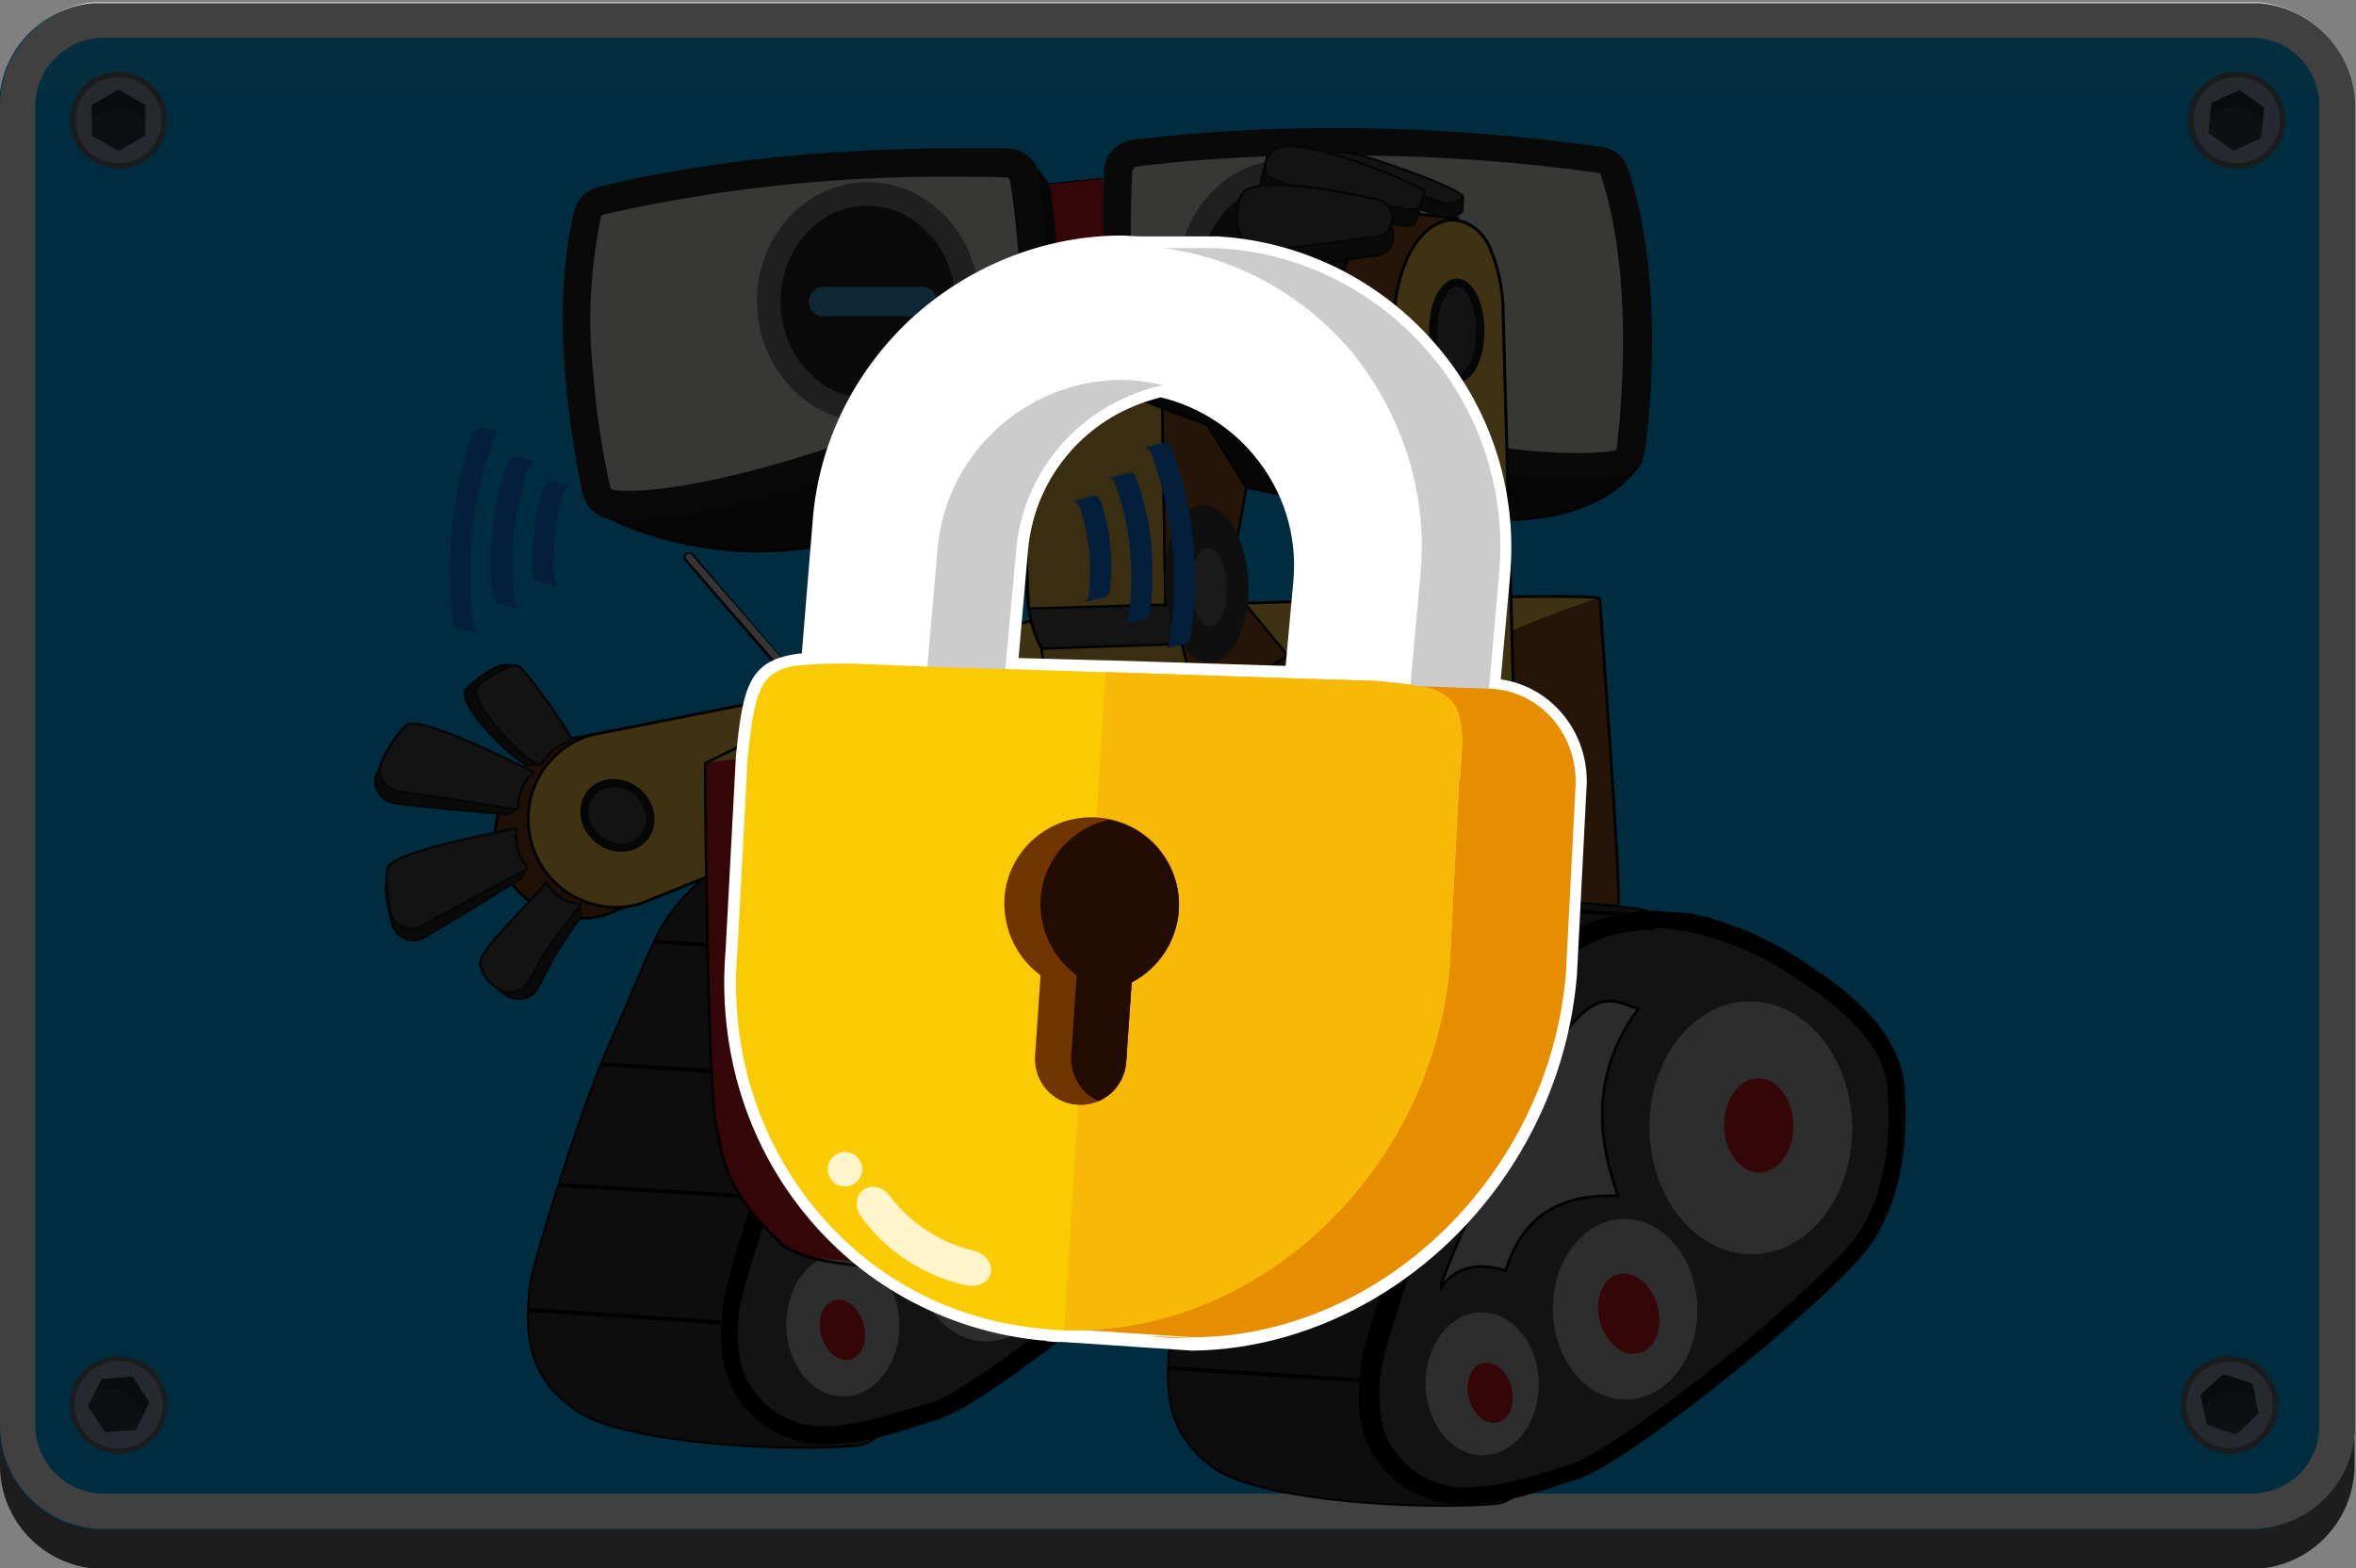 <?xml version="1.0" encoding="utf-8"?>
<!-- Generator: Adobe Illustrator 23.0.2, SVG Export Plug-In . SVG Version: 6.00 Build 0)  -->
<svg version="1.1" id="Layer_1" xmlns="http://www.w3.org/2000/svg" xmlns:xlink="http://www.w3.org/1999/xlink" x="0px" y="0px"
	 viewBox="0 0 300 199.7" style="enable-background:new 0 0 300 199.7;" xml:space="preserve">
<rect x="0" y="0" width="300" height="199.7" fill="#808080" stroke="none"/>
<style type="text/css">
	.st0{fill:#757575;}
	.st1{fill:#00B1FF;}
	.st2{fill:#15BDF9;}
	.st3{fill:#FFFFFF;}
	.st4{fill:#626C72;}
	.st5{fill:#96A5B3;}
	.st6{fill:#2F3E4A;}
	.st7{fill:#222D35;}
	.st8{fill:#353535;stroke:#000000;stroke-width:0.26;stroke-linejoin:round;}
	.st9{fill:#4D4D4D;}
	.st10{fill:#B3B3B3;}
	.st11{fill:#D3161D;}
	.st12{fill:#ADADAD;stroke:#080000;stroke-width:0.35;stroke-miterlimit:10;}
	.st13{fill:none;stroke:#070707;stroke-width:0.53;stroke-miterlimit:10;}
	.st14{fill:#77401B;stroke:#070707;stroke-width:0.35;stroke-miterlimit:10;}
	.st15{fill:#F8C946;stroke:#020202;stroke-width:0.35;stroke-miterlimit:10;}
	.st16{fill:#282828;stroke:#151616;stroke-width:0.29;stroke-miterlimit:10;}
	.st17{fill:#4D4D4D;stroke:#151616;stroke-width:0.29;stroke-miterlimit:10;}
	.st18{fill:#4D4D4D;stroke:#151616;stroke-width:1.05;stroke-miterlimit:10;}
	.st19{fill:#F8C946;}
	.st20{fill:#683919;}
	.st21{fill:#945320;}
	.st22{fill:#515051;stroke:#000000;stroke-width:0.35;stroke-linejoin:round;}
	.st23{fill:#161616;stroke:#0A0A0A;stroke-width:0.31;stroke-miterlimit:10;}
	.st24{fill:#8E8A8B;stroke:#000000;stroke-width:0.31;stroke-linejoin:round;}
	.st25{fill:#E2B647;stroke:#070707;stroke-width:0.31;stroke-miterlimit:10;}
	.st26{fill:#161616;}
	.st27{fill:#945320;stroke:#070707;stroke-width:0.31;stroke-miterlimit:10;}
	.st28{fill:none;stroke:#0A0A0A;stroke-width:0.31;stroke-miterlimit:10;}
	.st29{fill:#DDDBD7;}
	.st30{fill:#232323;}
	.st31{fill:#3A3A3A;}
	.st32{fill:none;stroke:#000000;stroke-width:0.31;stroke-miterlimit:10;}
	.st33{fill:#282828;}
	.st34{fill:#7C7C7C;}
	.st35{fill:#666666;}
	.st36{fill:none;stroke:#070707;stroke-width:0.35;stroke-miterlimit:10;}
	.st37{fill:#7F1119;}
	.st38{fill:#5E0E18;}
	.st39{fill:#352F49;}
	.st40{fill:#E41E00;}
	.st41{fill:#FFFE28;}
	.st42{fill:#18FF08;}
	.st43{fill:#DBDDDD;}
	.st44{fill:#0FB0DB;}
	.st45{fill:#303435;}
	.st46{fill:url(#SVGID_1_);stroke:#0A0A0A;stroke-width:0.14;stroke-miterlimit:10;}
	.st47{fill:none;stroke:#0A0A0A;stroke-width:0.14;stroke-miterlimit:10;}
	.st48{fill:url(#SVGID_2_);stroke:#0A0A0A;stroke-width:0.14;stroke-miterlimit:10;}
	.st49{fill:url(#SVGID_3_);stroke:#0A0A0A;stroke-width:0.14;stroke-miterlimit:10;}
	.st50{fill:url(#SVGID_4_);stroke:#0A0A0A;stroke-width:0.14;stroke-miterlimit:10;}
	.st51{fill:none;stroke:#070707;stroke-width:0.18;stroke-miterlimit:10;}
	.st52{fill:#389CCE;}
	.st53{fill:#945320;stroke:#020202;stroke-width:0.35;stroke-miterlimit:10;}
	.st54{fill:#F8C946;stroke:#020202;stroke-width:0.38;stroke-miterlimit:10;}
	.st55{fill:none;stroke:#000000;stroke-width:0.22;stroke-miterlimit:10;}
	.st56{fill:none;stroke:#000000;stroke-width:0.13;stroke-miterlimit:10;}
	.st57{fill:#4F4F4F;}
	.st58{fill:#595959;}
	.st59{fill:#D1D1D1;}
	.st60{fill:#0C7BEA;}
	.st61{clip-path:url(#SVGID_6_);}
	.st62{clip-path:url(#SVGID_8_);}
	.st63{clip-path:url(#SVGID_10_);}
	.st64{clip-path:url(#SVGID_12_);}
	.st65{clip-path:url(#SVGID_14_);}
	.st66{fill:none;stroke:#0A0A0A;stroke-width:0.13;stroke-miterlimit:10;}
	.st67{opacity:0.75;enable-background:new    ;}
	.st68{fill:#E78D00;}
	.st69{fill:#FACB03;}
	.st70{fill:#CCCCCC;}
	.st71{fill:#FEFEFE;}
	.st72{fill:#F7B808;}
	.st73{fill:#703500;}
	.st74{fill:#220B00;}
	.st75{opacity:0.8;fill:#FFFFFF;enable-background:new    ;}
</style>
<title>guide_wait_lock</title>
<path class="st0" d="M299.8,18.6v168c0,7.3-5.9,13.2-13.2,13.2H13.2c-7.3,0-13.2-5.9-13.2-13.2v-168c0-2.6,0.7-5,2-7
	c1.5-2.3,3.6-4.2,6.2-5.2c1.5-0.6,3.2-1,5-1h273.4c1.9,0,3.6,0.4,5.2,1.1c2.5,1.1,4.5,2.9,6,5.1c1,1.6,1.7,3.4,1.9,5.4
	C299.8,17.5,299.8,18.1,299.8,18.6z"/>
<path class="st1" d="M299.7,13.5L299.7,13.5v168.1c0,5-2.8,9.4-6.9,11.6c-0.1,0.1-0.3,0.1-0.4,0.2c-1.8,0.9-3.8,1.4-5.9,1.4H13.1
	c-6.8,0-12.3-5.1-13.1-11.6c-0.1-0.5-0.1-1.1-0.1-1.6v-168C-0.2,6.7,5.1,1,11.8,0.4c0.2,0,0.5,0,0.8,0c0.1,0,0.2,0,0.4,0h273.4
	c0.2,0,0.5,0,0.7,0s0.4,0,0.7,0c0.2,0,0.4,0.1,0.7,0.1c3,0.5,5.6,1.9,7.6,4c0.1,0.1,0.2,0.1,0.2,0.2c1.7,1.9,2.9,4.3,3.3,7
	C299.7,12.2,299.7,12.9,299.7,13.5z"/>
<path class="st2" d="M299.7,11.6H0.2c1-6.4,6.6-11.1,13.1-11.1h273.4C293.1,0.5,298.7,5.2,299.7,11.6z"/>
<path class="st3" d="M288.4,0.4c-0.2,0-0.5-0.1-0.7-0.1s-0.5,0-0.7,0c-0.1,0-0.3,0-0.4,0H13.2c-0.2,0-0.4,0-0.6,0
	c-0.3,0-0.5,0-0.8,0C5.2,1,0,6.7,0,13.5v168c0,7.3,5.9,13.2,13.2,13.2h273.5c2,0,4-0.5,5.7-1.3c0.1-0.1,0.3-0.1,0.4-0.2
	c0.3-0.2,0.6-0.3,0.9-0.5c3.3-2.1,5.6-5.5,6.1-9.6c0.1-0.5,0.1-1.1,0.1-1.6v-168C299.9,6.9,294.8,1.4,288.4,0.4z M286.7,190.2H13.2
	c-4.8,0-8.7-3.9-8.7-8.7v-168c0-0.6,0.1-1.3,0.2-1.9c0.5-2.2,1.8-4,3.5-5.2c1.4-1,3.1-1.6,5-1.6h273.5c1.9,0,3.7,0.6,5.1,1.7
	c1.7,1.2,2.9,3,3.3,5.1c0.2,0.6,0.2,1.2,0.2,1.9v168C295.4,186.3,291.5,190.2,286.7,190.2z"/>
<circle class="st4" cx="284.8" cy="15.3" r="6.2"/>
<circle class="st5" cx="284.8" cy="15.3" r="5.5"/>
<polygon class="st6" points="288.3,13.7 287.9,17.6 284.4,19.2 281.2,16.9 281.6,13.1 285.2,11.5 "/>
<path class="st7" d="M288.3,13.7l-0.2,1.8c-0.8-1-1.9-1.7-3.2-1.9c-1.3-0.1-2.6,0.3-3.5,1.2l0.2-1.7l3.5-1.6L288.3,13.7z"/>
<circle class="st4" cx="15.1" cy="15.3" r="6.2"/>
<circle class="st5" cx="15.1" cy="15.3" r="5.5"/>
<polygon class="st6" points="18.5,13.4 18.5,17.3 15.1,19.2 11.7,17.3 11.7,13.4 15.1,11.4 "/>
<path class="st7" d="M18.5,13.4v1.8c-0.9-0.9-2.1-1.5-3.4-1.5s-2.5,0.6-3.4,1.5v-1.8l3.3-1.9L18.5,13.4z"/>
<circle class="st4" cx="15.1" cy="178.9" r="6.2"/>
<circle class="st5" cx="15.1" cy="178.9" r="5.6"/>
<polygon class="st6" points="19,178.6 17.3,182.1 13.4,182.4 11.2,179.1 12.9,175.7 16.8,175.4 "/>
<path class="st7" d="M19,178.6l-0.8,1.6c-0.4-1.2-1.2-2.2-2.3-2.9c-1.2-0.6-2.5-0.6-3.7-0.1l0.8-1.6l3.9-0.3L19,178.6z"/>
<circle class="st4" cx="283.9" cy="178.9" r="6.2"/>
<circle class="st5" cx="283.9" cy="178.9" r="5.5"/>
<polygon class="st6" points="286.8,176.2 287.6,180 284.7,182.7 281,181.4 280.2,177.6 283.1,175.1 "/>
<path class="st7" d="M286.8,176.2l0.4,1.7c-1-0.7-2.4-1-3.6-0.8c-1.3,0.3-2.4,1.1-3,2.2l-0.4-1.7l2.9-2.6L286.8,176.2z"/>
<path class="st8" d="M67.4,164.5c0.1-1.2,0.4-2.5,0.7-3.6c1.4-5,5.9-20,10-29.1c2.4-5.3,3.8-9,5.1-11.7c1.4-3.2,3.6-5.9,6.3-8.2
	c2.1-1.8,4.4-3.3,7-4.4c4.1-1.7,8.5-1.7,12.9-1.1c10.9,1.4,16.7,1.5,18.9,2.2c2.1,1.4,11.2,10.8,11.9,18.8
	c0.5,5.8,0.1,13.6-3.9,19.9s-20,36.1-27.1,36.8c-8.3,0.8-29.8-0.1-36-4.6C67.4,175.4,66.8,170.2,67.4,164.5z"/>
<path class="st9" d="M105.2,183.1c-2.5,0.1-4.9-0.6-7-2c-5.1-3.6-5.8-8.1-5.1-13.8c0.1-1.2,0.4-2.3,0.7-3.4
	c1.3-4.5,5.8-19.9,9.9-28.9c1.3-3,2.4-5.4,3.2-7.4c0.7-1.7,1.3-3.1,1.8-4.3c1.4-3,3.4-5.6,5.9-7.7c2-1.8,4.2-3.2,6.7-4.2
	s5.1-1.5,7.8-1.5c1.5,0,2.9,0.1,4.4,0.4c5.3,1.1,10.4,3.4,14.8,6.5l0.5,0.4l0.3,0.2c6.7,4.4,10.3,9.1,10.7,13.8
	c0.5,5.4,0.2,13-3.7,19.1c-1.8,2.8-8.8,9.3-17.5,16.4c-8.9,7.2-16.6,12.5-19.5,13.4l-1.5,0.5C113.8,181.7,109.3,183.1,105.2,183.1z"
	/>
<path d="M161.1,131c-0.6-6.5-6.4-11.4-9.8-13.7l0,0c-0.4-0.3-0.8-0.6-1.2-0.8l0,0c-0.2-0.2-0.4-0.3-0.6-0.4
	c-0.3-0.2-0.6-0.4-0.9-0.6c-0.5-0.3-1-0.7-1.5-1c-1.1-0.7-2.3-1.4-3.5-2c-0.8-0.4-1.7-0.8-2.5-1.2c-0.6-0.3-1.3-0.5-1.9-0.8
	c-1.6-0.6-3.2-1.1-4.8-1.4c-0.2-0.1-0.5-0.1-0.7-0.2c-1.1-0.2-2.3-0.3-3.5-0.4c-0.3,0-0.7,0-1,0v2.4c0.6,0,1.2,0,1.8,0.1
	c0.8,0,1.5,0.2,2.3,0.3c0,0,0.1,0,0.2,0c1.4,0.3,2.8,0.7,4.1,1.1c0.5,0.2,1,0.3,1.5,0.5c1.1,0.4,2.2,0.9,3.3,1.4
	c1.8,0.9,3.6,2,5.3,3.1l0.5,0.4l0.3,0.2c0.1,0.1,0.3,0.2,0.4,0.3c0.2,0.1,0.4,0.3,0.6,0.4c0.7,0.5,1.3,1,2,1.5l0,0
	c1,0.8,2,1.7,2.9,2.6c2.6,2.7,4.1,5.4,4.3,8.1c0.4,4.7,0,8.5-0.7,11.5c0,0.1,0,0.1,0,0.2c-0.5,2.2-1.3,4-2,5.4
	c-0.2,0.5-0.5,0.9-0.8,1.3c-1.4,2.1-6.1,6.6-12.2,11.9c-0.1,0.1-0.2,0.2-0.3,0.2c-1.5,1.3-3.1,2.6-4.8,4c-0.8,0.6-1.5,1.2-2.2,1.8
	c-0.8,0.6-1.6,1.3-2.4,1.8l0,0c0,0,0,0-0.1,0c-0.3,0.2-0.6,0.5-0.9,0.7c-0.3,0.2-0.6,0.5-0.9,0.7c-5.9,4.4-10.6,7.5-12.7,8.2
	l-1.5,0.4c-0.8,0.2-1.6,0.5-2.4,0.7c-3.2,1-6.6,1.9-9.7,1.9c-4.8,0.2-9-2.8-10.6-7.3c-0.6-2.3-0.7-4.7-0.4-7.1
	c0.1-1.1,0.4-2.2,0.7-3.2c0.4-1.6,1.3-4.4,2.4-7.9c0-0.1,0-0.1,0.1-0.2c0.6-1.9,1.2-3.9,1.9-6c0.1-0.3,0.2-0.6,0.3-1
	c0.1-0.3,0.2-0.6,0.3-1l0,0c1.3-3.8,2.7-7.7,4-11c0.3-0.6,0.5-1.3,0.8-1.9c0.1-0.2,0.2-0.5,0.3-0.7c0.1-0.3,0.2-0.5,0.3-0.8
	c1-2.3,1.9-4.3,2.6-6c0.2-0.5,0.4-0.9,0.6-1.3c0.5-1,0.9-2,1.2-2.9c0.8-1.8,1.9-3.5,3.3-5c0.2-0.2,0.4-0.5,0.7-0.7
	c0.1-0.1,0.1-0.1,0.2-0.2c0.4-0.4,0.8-0.7,1.2-1.1c0.1-0.1,0.2-0.2,0.3-0.2c0.4-0.4,0.9-0.8,1.3-1.1c1.4-1.1,2.9-2,4.6-2.7
	c0.1-0.1,0.3-0.1,0.4-0.2c1.1-0.4,2.2-0.8,3.3-1c1.2-0.3,2.5-0.4,3.9-0.4h0.2v-0.6l0.1-0.6l0.1-0.6v-0.1v-0.6c-0.3,0-0.6,0-0.9,0
	c-1.1,0-2.2,0.2-3.3,0.4l0,0c-1.4,0.3-2.8,0.7-4.1,1.2c-1,0.4-1.9,0.9-2.8,1.4c-0.6,0.4-1.2,0.7-1.8,1.2c-0.8,0.6-1.7,1.2-2.4,1.9
	c-0.2,0.2-0.5,0.4-0.7,0.6c-1.8,1.5-3.3,3.4-4.5,5.4c-0.2,0.3-0.3,0.6-0.5,0.9c-0.2,0.4-0.5,0.9-0.7,1.3c-0.7,1.6-1.5,3.6-2.6,6
	c-0.1,0.3-0.2,0.5-0.3,0.8c-0.3,0.8-0.7,1.6-1.1,2.5c-0.3,0.7-0.7,1.5-1,2.3s-0.7,1.7-1.1,2.6c-1.1,2.6-2.1,5.4-3.1,8.3l0,0
	c-0.1,0.3-0.2,0.7-0.4,1l0,0c-0.1,0.3-0.2,0.7-0.3,1c-0.6,1.7-1.1,3.4-1.6,5c-0.2,0.5-0.3,1.1-0.5,1.6v0.1l0,0
	c-1.3,4-2.3,7.5-2.8,9.5c-0.3,1.2-0.6,2.4-0.7,3.6c0,0.4-0.1,0.8-0.1,1.2c-0.4,5.3,0.5,10,5.7,13.7c2.3,1.5,4.9,2.3,7.7,2.2
	c1.8,0,3.5-0.2,5.3-0.6c3.1-0.6,6.2-1.7,9-2.6c2.8-0.9,8.9-5,15.5-10.1c0.3-0.2,0.6-0.5,0.9-0.7c0.3-0.2,0.6-0.5,0.9-0.7
	c0,0,0,0,0.1,0c0,0,0.1,0,0.1-0.1c3.2-2.6,6.5-5.3,9.5-7.8c0.1-0.1,0.1-0.1,0.2-0.2c2.7-2.4,5.2-4.6,7.1-6.5c1.6-1.6,2.9-3,3.5-4
	c1.6-2.4,2.6-5.1,3.2-7.9c0.6-2.7,0.8-5.3,0.9-7.9C161.3,133.7,161.2,132.3,161.1,131z M129.8,109.9c-0.1-0.1-0.2-0.2-0.3-0.3
	c-0.1-0.1-0.2-0.2-0.3-0.3v1.7c0.6,0,1.2,0,1.8,0.1C130.6,110.6,130.2,110.2,129.8,109.9z"/>
<ellipse transform="matrix(1 -1.867490e-02 1.867490e-02 1 -2.517 2.664)" class="st10" cx="141.4" cy="136.1" rx="12.9" ry="16.1"/>
<ellipse transform="matrix(1 -1.867535e-02 1.867535e-02 1 -2.953 2.372)" class="st10" cx="125.5" cy="159.3" rx="9.2" ry="11.5"/>
<ellipse transform="matrix(1 -1.867490e-02 1.867490e-02 1 -3.132 2.033)" class="st10" cx="107.3" cy="168.7" rx="7.2" ry="9.1"/>
<ellipse transform="matrix(1 -1.867490e-02 1.867490e-02 1 -2.517 2.679)" class="st11" cx="142.2" cy="136.1" rx="4.4" ry="6"/>
<ellipse transform="matrix(0.966 -0.259 0.259 0.966 -37.103 38.108)" class="st11" cx="125.9" cy="159.7" rx="3.8" ry="5.2"/>
<ellipse transform="matrix(0.966 -0.259 0.259 0.966 -40.229 33.613)" class="st11" cx="107.3" cy="169.3" rx="2.8" ry="3.9"/>
<path class="st12" d="M102,156.6c0,0,1.9-4.2,8.2-2.3c1-2.7,3.2-10,14.3-9.5c-0.6-2.5-5.4-13,2.6-23.8c-3.3-1.3-5.4-2.2-9.3,3
	S101.5,155.4,102,156.6z"/>
<line class="st13" x1="83.3" y1="119.9" x2="108.3" y2="121.5"/>
<line class="st13" x1="97.2" y1="107.2" x2="125.1" y2="109"/>
<polyline class="st13" points="129.1,109.2 136.4,109.7 136.4,109.7 "/>
<line class="st13" x1="76.6" y1="135.5" x2="101.5" y2="137.1"/>
<line class="st13" x1="71.2" y1="150.9" x2="96" y2="152.4"/>
<line class="st13" x1="67.3" y1="166.8" x2="91.8" y2="168.4"/>
<path class="st14" d="M72.5,94.1l36.8-6.7c6.2-1.3,10.8-1.2,12.5,4.7l0,0c1,5.9-1.9,7.2-7.5,9.4l-37.2,15
	c-5.9,1.7-12.1-1.7-13.8-7.7l0,0C61.8,102.9,66.6,95.8,72.5,94.1z"/>
<path class="st15" d="M75.3,93.6l38.3-7.6c6.2-1.3,10.6,11.9,5.1,14.1l-37.2,15c-5.9,1.7-12.1-1.7-13.8-7.7l0,0
	C66,101.4,69.4,95.3,75.3,93.6z"/>
<path class="st16" d="M65.9,102.9c0,0-0.3-1.9,1.9-4.6c-4.3-2.2-15.4-5.9-16.9-4.8c-1,0.7-2,2.8-2.8,4.8c-0.7,1.4-0.1,3.1,1.3,3.7
	c0.3,0.1,0.6,0.2,0.9,0.3c5.7,0.7,14.5,1.4,14.5,1.4L65.9,102.9z"/>
<path class="st17" d="M67.9,98.3c-4.3-2.2-14.6-7.1-16.1-6c-1,0.8-2.2,2.7-3.1,4.5c-0.7,1.4-0.2,3,1.2,3.7l0,0
	c0.3,0.1,0.6,0.2,0.9,0.3c5.7,0.7,14.8,2.4,15.2,2.2C65.9,101.2,66.6,99.5,67.9,98.3z"/>
<path class="st16" d="M67,110.4c0,0-1.4-1.3-1.3-4.8c-4.8,0.9-15.8,4.6-16.4,6.4c-0.4,1.2,0.1,3.4,0.6,5.5c0.3,1.5,1.8,2.5,3.3,2.2
	c0.3-0.1,0.6-0.2,0.8-0.3c4.9-2.9,12.4-7.6,12.4-7.6L67,110.4z"/>
<path class="st17" d="M65.8,105.5c-4.8,0.9-15.9,3.2-16.4,5c-0.4,1.2-0.1,3.5,0.3,5.5c0.3,1.5,1.7,2.5,3.2,2.2
	c0.3-0.1,0.6-0.2,0.9-0.3c4.9-2.9,13.2-7,13.4-7.4C66,109.1,65.4,107.2,65.8,105.5z"/>
<path class="st16" d="M73.7,115.3c0,0-1.9-0.1-4.2-2.8c-3,3.8-8.2,10-7.4,11.7c0.5,1.1,0.6,1.3,2.3,2.5c1.3,0.9,3.1,0.6,4-0.7
	c0.1-0.2,0.2-0.4,0.3-0.6c1.5-3.1,3.3-6.1,5.4-8.8L73.7,115.3z"/>
<path class="st17" d="M69.5,112.4c-3,3.8-9.1,9-8.3,10.7c0.3,1.1,1.1,2.1,2.1,2.7c1.5,1.2,3.5,0.4,4.3-1.3c2.5-5.1,6.4-8.9,6.3-9.4
	C72,115,70.4,114,69.5,112.4z"/>
<path class="st16" d="M71.2,94.5l-2.3,2.8c0,0-1.2,0.2-1.4,0.2c-1.5,0.1-9.8-8.1-8.1-9.8s4.4-3.3,5.2-3c0.1,0,1.2,0.2,1.2,0.2
	S71.9,94.5,71.2,94.5z"/>
<path class="st17" d="M72.7,94.3c-0.8,0.3-1.5,0.7-2.2,1.2c-0.6,0.5-1.1,1.1-1.6,1.7c-1,1.1-9.8-8.2-8.1-9.8s4.4-2.9,5.2-2.6
	S73.4,94.3,72.7,94.3z"/>
<ellipse transform="matrix(0.637 -0.771 0.771 0.637 -51.555 98.252)" class="st18" cx="78.6" cy="103.9" rx="3.9" ry="4.4"/>
<path class="st19" d="M89.7,97.2c0,0,30.3-15.8,44.1-18.7c0,0,37.2-3.3,69.4-2.3c-3.7,3-35.8,17.5-40.4,18.6S102.1,98.6,89.7,97.2z"
	/>
<path class="st20" d="M152.7,91.7c0,0,12.3-7.8,13.6-8.3S142.1,83,142.1,83s-11.9,7.3-12.7,8.2S152.7,91.7,152.7,91.7z"/>
<path class="st21" d="M203.7,76.1c0,0,4.8,53,1.3,66.6c-3.9,3.5-30.8,16.8-39.6,17.1c-1.2-6.1-4.3-60.6-2.1-65.1
	C166.5,92.1,190.5,80.3,203.7,76.1z"/>
<path class="st11" d="M89.7,97.2c0,0-0.1,27.2,1.6,47.1c0.6,7.7,8.3,14.9,9.5,15.1c2.9,2.5,68.7,3,72.5,0.3c-4.7-4-7.5-9.8-7.6-16
	c-0.4-13.2-1.9-32.9-2.4-48.9C160.9,93.6,101.2,95.1,89.7,97.2z"/>
<path class="st22" d="M153.1,64.3l1,20l-17.5,1.1c-2.9,0.2-5.5-4.2-5.8-9.7s1.9-10.1,4.8-10.3c1.1,0,2.1,0.4,2.8,1.2L153.1,64.3z"/>
<path class="st23" d="M75.3,64.7c0,0,6.8,4.6,18.4,5.4c5.1,0.4,11.8-0.5,18.2-1.7c20.8-3.8,29.6-15.2,29.6-15.2s-2.1-14.3-2.7-19.2
	S131,20.2,131,20.2L75.3,64.7z"/>
<path class="st23" d="M209,58.7c0,0-3.6,7.3-17,7.5s-33.2-4.1-33.2-4.1l-13.2-15.6L209,58.7z"/>
<path class="st11" d="M133.6,23.4l6.8-0.7l1,22.4l-6.7,0.3C134.8,45.5,135.1,31,133.6,23.4z"/>
<polygon class="st24" points="134.8,45.5 139.5,51.2 144.2,51 141.5,45.1 "/>
<polygon class="st25" points="129.6,45.8 147.9,44.8 148.4,77 131,77.5 "/>
<path class="st26" d="M134.8,45.3l-0.3,3.9c0,0.2-0.1,0.4-0.2,0.5l-4.5,3.7c-0.3,0.2-0.7,0.2-0.9-0.1c-0.1-0.1-0.1-0.2-0.1-0.3
	l-0.2-1.1c0-0.2,0-0.4,0.1-0.6l5-6.5c0.2-0.3,0.7-0.3,0.9-0.1C134.7,44.9,134.8,45.1,134.8,45.3L134.8,45.3z"/>
<polygon class="st27" points="158.7,62.1 157.4,69.4 148.4,77 147.9,44.8 "/>
<path class="st23" d="M141.7,45.7c0,0,0.5,3.7,1.3,4.2c4,1.8,8.2,3.3,12.4,4.5c1.2,0.1,0.8-2.7,0.8-2.7L141.7,45.7z"/>
<path class="st28" d="M141.7,45.7c0,0,0.6,4.5,1.6,4.4c1.2,0.5,10.4,4,10.4,4"/>
<path class="st29" d="M200.6,59.6c-8,0-20.8-2-34.4-5.4c-13.9-3.5-21.6-6.7-22.7-7.9c-1.1-3.9-1.8-16.6-1.2-24.5
	c0.1-1.1,1-2.1,2.1-2.2c8.4-1,16.9-1.5,25.3-1.5c11.3,0,22.6,0.7,33.9,2.2c0.9,0.1,1.7,0.8,1.9,1.6c4.3,12.5,2.9,28.8,2.1,35.2
	c-0.1,1-0.9,1.9-1.9,2.1C204.1,59.5,202.3,59.6,200.6,59.6L200.6,59.6z"/>
<path class="st30" d="M207.3,21.5c-0.5-1.5-1.8-2.6-3.4-2.8c-11.4-1.6-22.8-2.4-34.1-2.4c-8.5,0-17.1,0.5-25.6,1.5
	c-2,0.3-3.5,1.9-3.6,3.9c0,0.8-0.1,1.7-0.1,2.7c0,1.8-0.1,3.8,0,5.8c0,0.2,0,0.5,0,0.8c0,0.2,0,0.5,0,0.7l0,0c0,0.7,0,1.3,0.1,2
	c0.1,3.7,0.4,7.3,0.8,10c0.1,0.5,0.1,1,0.2,1.4c0,0,0,0.1,0,0.2c0,0.3,0.1,0.5,0.2,0.7v0.1c0.1,0.3,0.1,0.6,0.2,0.8
	c0.1,0.3,0.4,0.6,0.8,0.9c0.3,0.2,0.6,0.4,1,0.7l0,0c0.6,0.3,1.2,0.7,2,1c0,0,0,0,0.1,0c0.3,0.2,0.7,0.3,1.1,0.5
	c0.3,0.1,0.7,0.3,1,0.4c0.5,0.2,1,0.4,1.6,0.6c0.9,0.3,1.9,0.7,3,1c0.9,0.3,1.8,0.6,2.7,0.9l0,0c0.3,0.1,0.6,0.2,0.9,0.3
	c0.4,0.1,0.8,0.3,1.3,0.4h0.1c4.1,1.2,8.7,2.4,13.5,3.5c0.4,0.1,0.7,0.2,1.1,0.2c2.4,0.5,4.8,1,7.2,1.5c0.1,0,0.2,0,0.2,0
	c1.8,0.3,3.5,0.7,5.3,0.9c1.8,0.3,3.5,0.5,5.2,0.7c0.3,0,0.5,0.1,0.8,0.1s0.5,0.1,0.8,0.1c0.1,0,0.2,0,0.3,0
	c3.2,0.3,6.2,0.5,8.7,0.5c1.8,0,3.7-0.1,5.5-0.4c0.5-0.1,1-0.3,1.5-0.6c1-0.7,1.7-1.7,1.8-3C210.3,51.3,211.7,34.5,207.3,21.5z
	 M205.9,56.9c0,0.3-0.2,0.5-0.5,0.5c-0.6,0.1-1.2,0.2-1.8,0.2c-1,0.1-2,0.1-3,0.1c-2.4,0-5.4-0.2-8.7-0.6c-0.4,0-0.8-0.1-1.3-0.2
	c-0.3,0-0.6-0.1-0.9-0.1c-0.3,0-0.6-0.1-0.8-0.1l0,0c-1.3-0.2-2.7-0.4-4.1-0.6c-1.9-0.3-3.9-0.7-5.9-1.1c-0.2,0-0.5-0.1-0.7-0.1
	c-2.1-0.4-4.3-0.9-6.5-1.4c-1.4-0.3-2.8-0.7-4.2-1c-0.8-0.2-1.7-0.4-2.5-0.6c-4.3-1.1-8.4-2.3-11.8-3.4c-0.4-0.1-0.8-0.2-1.2-0.4
	c-0.8-0.3-1.7-0.6-2.5-0.9c0,0-0.1,0-0.1-0.1c-0.5-0.2-1-0.4-1.5-0.6c-1-0.4-1.9-0.9-2.8-1.4c0-0.1,0-0.2,0-0.2
	c-0.5-2.6-1-7.9-1.1-13.3l0,0l0,0c0-0.2,0-0.5,0-0.7s0-0.5,0-0.8c0-2.9,0-5.8,0.2-8.3c0-0.3,0.3-0.6,0.6-0.6
	c5.6-0.7,11.2-1.1,16.8-1.3c2.5-0.1,5.1-0.1,7.6-0.1h1.2c1,0,2,0,3.1,0c10,0.1,20,0.8,29.9,2.2c0.3,0,0.5,0.2,0.5,0.5
	C207.9,34.7,206.6,50.6,205.9,56.9z M165,52c-4.3-1.1-8.4-2.3-11.8-3.4c-0.4-0.1-0.8-0.2-1.2-0.4c-0.8-0.3-1.7-0.6-2.5-0.9
	c0,0-0.1,0-0.1-0.1c-0.5-0.2-1-0.4-1.5-0.6V47v1.3v0.3c0.3,0.1,0.5,0.2,0.8,0.3c0.7,0.3,1.4,0.5,2.2,0.8s1.6,0.5,2.5,0.8
	c3.4,1.1,7.7,2.4,12.8,3.6c0.9,0.2,1.7,0.4,2.6,0.6C167.6,53.7,166.4,52.8,165,52z"/>
<polygon class="st25" points="132.6,82.6 133.9,91 152.6,90.4 150.5,82 "/>
<polygon class="st27" points="158.8,77.2 164,83.5 152.6,90.4 150.5,82 "/>
<ellipse transform="matrix(0.999 -5.199231e-02 5.199231e-02 0.999 -3.655 8.086)" class="st31" cx="153.6" cy="74.3" rx="5.3" ry="10"/>
<path class="st32" d="M134.6,44.9c0,0,0,4.4-0.4,4.7l-4.5,3.7"/>
<path class="st29" d="M80.1,64.3c-0.7,0-1.4,0-2.1-0.1c-1-0.1-1.8-0.8-2-1.8c-1.4-6.3-4.2-22.4-1.2-35.2c0.2-0.9,0.9-1.5,1.7-1.8
	c14.7-3.3,29.8-4.9,44.9-4.8c2.3,0,4.6,0,6.9,0.1c1.1,0,2,0.8,2.2,1.9c1.2,7.7,1.8,20.6,1.1,24.5c-0.8,1.1-6.8,4.9-20.6,9.9
	C98.4,61.6,86.9,64.3,80.1,64.3z"/>
<path class="st30" d="M133.6,37c0-1.3-0.1-2.7-0.2-4.1l0,0c0-0.3,0-0.5,0-0.8c0-0.2,0-0.5-0.1-0.7c-0.2-3.3-0.6-6.5-1-9
	c0-0.2-0.1-0.4-0.1-0.6l0,0c-0.5-1.7-2.1-2.8-3.8-2.9h-6.9c-22.8,0-38.3,3.2-45.3,4.9c-1.5,0.4-2.7,1.6-3.1,3.1
	c-3.2,13.3-0.2,29.9,1.1,36c0.4,1.7,1.8,3,3.5,3.2c0,0,0,0,0.1,0c0.8,0.1,1.5,0.1,2.3,0.1c6.3,0,15.4-2.1,24.4-4.9
	c0.3-0.1,0.6-0.2,0.8-0.3c0.3-0.1,0.5-0.2,0.8-0.3l0,0c3.9-1.3,7.7-2.7,11.2-4.1c4.5-1.8,8.5-3.6,11.3-5.2c0.4-0.2,0.8-0.5,1.1-0.7
	c2.1-1.2,3.3-2.3,3.5-3.1c0.1-0.5,0.2-1.2,0.3-2c0-0.2,0-0.4,0-0.7C133.7,42.8,133.7,40,133.6,37z M107.4,56.4L107.4,56.4
	c-0.3,0.1-0.6,0.2-0.9,0.3s-0.6,0.2-0.9,0.3c-10.5,3.5-19.9,5.5-25.6,5.5c-0.6,0-1.2,0-1.8-0.1c0,0,0,0-0.1,0
	c-0.2,0-0.4-0.2-0.4-0.4c-1.1-4.9-1.8-9.8-2.2-14.8c-0.7-6.5-0.3-13.1,1-19.5c0-0.2,0.2-0.3,0.4-0.4c14.6-3.3,29.5-4.9,44.5-4.8
	c2.1,0,4.5,0,6.6,0.1c0.1,0,0.1,0,0.2,0c0.2,0,0.4,0.2,0.4,0.4c0.5,2.8,0.8,6.2,1.1,9.5c0,0.2,0,0.5,0,0.8s0,0.5,0,0.8
	c0,0,0,0,0,0.1c0.1,1.9,0.2,3.7,0.2,5.4c0,2.6,0,4.9-0.1,6.4c0,0.2,0,0.3-0.1,0.5c-0.1,0-0.1,0.1-0.2,0.1c-2,1.4-4,2.6-6.2,3.6
	c-1.3,0.6-2.6,1.2-3.9,1.7c-3.3,1.4-6.7,2.8-10.1,4C108.7,55.9,108.1,56.2,107.4,56.4z"/>
<path class="st33" d="M164.1,49.3c-6.9,0-12.4-5.8-12.7-13.3c-0.2-3.6,1.1-7.1,3.4-9.9c2.2-2.6,5.4-4.2,8.8-4.3h0.4
	c6.9,0,12.4,5.9,12.7,13.3s-5.2,13.9-12.2,14.2H164.1z"/>
<path class="st34" d="M177.3,30.7c-0.2-0.5-0.3-1-0.5-1.5c-0.1-0.3-0.2-0.6-0.4-0.8c-0.2-0.3-0.4-0.7-0.5-1
	c-0.1-0.2-0.2-0.3-0.3-0.5c-0.2-0.3-0.4-0.7-0.7-1c-0.2-0.3-0.5-0.6-0.7-0.9c-0.3-0.4-0.7-0.7-1.1-1.1c-0.7-0.6-1.4-1.2-2.1-1.6
	c-0.6-0.4-1.2-0.7-1.8-0.9c-1.7-0.7-3.5-1.1-5.3-1.1h-0.4c-0.7,0-1.4,0.1-2,0.2c-0.1,0-0.2,0-0.3,0.1l0,0c-4.8,1-8.7,4.7-10.3,9.4
	c-0.1,0.2-0.2,0.5-0.2,0.8c-0.1,0.2-0.1,0.5-0.2,0.7l0,0c0,0.2-0.1,0.4-0.1,0.6c-0.3,1.2-0.4,2.5-0.3,3.9c0.2,5.3,2.9,9.9,6.8,12.5
	c0.2,0.1,0.4,0.2,0.6,0.4c1.7,1,3.6,1.7,5.6,1.8c0.4,0,0.8,0.1,1.2,0.1h0.4c0.8,0,1.6-0.1,2.4-0.3c1.5-0.3,2.9-0.9,4.2-1.7
	c0.9-0.6,1.7-1.2,2.5-2c1.8-1.7,3.1-4,3.9-6.5l0,0c0-0.1,0-0.1,0.1-0.2c0-0.2,0.1-0.4,0.2-0.6c0.1-0.3,0.1-0.6,0.2-0.9
	c0.2-0.9,0.3-1.8,0.3-2.7c0-0.3,0-0.6,0-0.9C178,33.7,177.8,32.2,177.3,30.7z M174.8,38.5L174.8,38.5c-0.4,2.1-1.3,4-2.8,5.7
	c-0.1,0.2-0.3,0.3-0.4,0.5c-0.3,0.4-0.7,0.7-1.1,1c-1.8,1.4-3.9,2.2-6.2,2.3H164c-2.9,0-5.7-1.3-7.7-3.4c-3-3.2-4.1-7.6-3.2-11.7
	c0.1-0.4,0.2-0.9,0.3-1.3l0,0l0,0c0.1-0.2,0.2-0.5,0.2-0.7c0.1-0.3,0.2-0.5,0.3-0.8c0.5-1,1.1-2,1.8-2.9c0.6-0.7,1.3-1.4,2.1-1.9
	c0.8-0.6,1.7-1,2.7-1.3c0.5-0.2,1-0.3,1.6-0.4c0.5-0.1,0.9-0.2,1.4-0.2h0.4c1.1,0,2.2,0.2,3.2,0.5l0,0c0.8,0.2,1.5,0.6,2.2,1
	c0.9,0.5,1.7,1.2,2.3,1.9l0.1,0.1c0.3,0.3,0.5,0.6,0.8,0.9c0.4,0.5,0.8,1.1,1.1,1.6c0.2,0.3,0.3,0.6,0.4,0.9
	c0.4,0.7,0.6,1.5,0.8,2.3c0.3,1.4,0.5,2.8,0.4,4.2c0,0.3,0,0.6-0.1,0.9C175,37.9,174.9,38.2,174.8,38.5z"/>
<path class="st33" d="M110.6,52.2c-6.9,0-12.4-5.9-12.7-13.3c-0.2-3.6,1.1-7.1,3.4-9.9c2.2-2.6,5.4-4.2,8.7-4.3h0.4
	c6.9,0,12.4,5.9,12.7,13.3c0.2,3.6-1.1,7.1-3.4,9.9c-2.2,2.6-5.3,4.1-8.7,4.3H110.6z"/>
<path class="st34" d="M124.5,36.5L124.5,36.5c0-0.3-0.1-0.6-0.1-0.9c0-0.2-0.1-0.5-0.1-0.7c-0.6-2.5-1.7-4.8-3.3-6.7
	c-2.6-3.1-6.4-5-10.5-5H110c-7.8,0.3-13.9,7.3-13.6,15.7c0.1,2.7,0.8,5.2,2,7.3c1.9,3.4,5,6,8.6,7c0.2,0.1,0.5,0.1,0.7,0.2
	c0.2,0,0.5,0.1,0.8,0.1l0,0c0.7,0.1,1.3,0.2,2,0.2h0.4c7.8-0.3,13.9-7.3,13.6-15.7C124.6,37.5,124.5,37,124.5,36.5z M110.6,50.7
	c-0.2,0-0.3,0-0.5,0l0,0c-0.3,0-0.6,0-0.8-0.1c-0.2,0-0.5-0.1-0.8-0.1c-2.1-0.4-4.1-1.5-5.6-3.2c-0.9-0.9-1.6-1.9-2.1-3
	c-0.9-1.7-1.3-3.6-1.4-5.5c-0.2-6.8,4.6-12.4,10.7-12.6h0.3c2.9,0,5.7,1.2,7.7,3.4c0.2,0.2,0.3,0.3,0.5,0.5c1.6,1.8,2.5,4,2.9,6.4
	c0,0.3,0.1,0.5,0.1,0.8s0,0.5,0,0.8v0.2c0.1,6.7-4.7,12.2-10.7,12.4C110.9,50.7,110.6,50.7,110.6,50.7z"/>
<ellipse transform="matrix(0.999 -3.350663e-02 3.350663e-02 0.999 -2.42 5.202)" class="st35" cx="154" cy="74.8" rx="2.3" ry="5"/>
<path class="st36" d="M131.2,79.1c-7.8,1.4-41.4,18.1-41.4,18.1s0.2,44.4,1.6,47.1c0.7,3.2,0.8,7.3,8.4,14.4c2.4,1.1,3.5,4.3,52,2.8
	"/>
<path class="st36" d="M158.9,76.8c0,0,43-1.4,44.8-0.6c0,0,2.7,36.8,2.4,39"/>
<path class="st37" d="M147.9,111.3l-42.4,0.4c-1.7,0-3.1,1.4-3.1,3.2c0,0.1,0,0.1,0,0.2l1.7,25.1c0.1,1.7,1.5,3,3.2,2.9l42.4-0.4
	c1.7,0,3.1-1.4,3.1-3.2l0,0c0-0.1,0-0.1,0-0.2l-1.7-25.1C151,112.5,149.6,111.3,147.9,111.3z"/>
<path class="st38" d="M148.6,112.5l-42.5,0.3c-1.4,0-2.5,1.1-2.4,2.5v0.1l1.7,25.2c0.1,1.3,1.2,2.3,2.5,2.3l42.5-0.3
	c1.4,0,2.4-1.1,2.4-2.5l0,0V140l-1.7-25.3C151,113.5,149.9,112.5,148.6,112.5z"/>
<path class="st39" d="M121.7,125.4l26.1-0.4c0.9,0,1.6-0.7,1.5-1.6l0,0l-0.6-7.4c0-0.9-0.8-1.6-1.6-1.5l-26.1,0.4
	c-0.9,0-1.6,0.7-1.5,1.6l0.6,7.4C120.1,124.8,120.8,125.5,121.7,125.4C121.7,125.5,121.7,125.5,121.7,125.4z"/>
<ellipse transform="matrix(0.999 -4.222509e-02 4.222509e-02 0.999 -4.935 6.154)" class="st40" cx="143.2" cy="119.9" rx="3.1" ry="3.8"/>
<ellipse transform="matrix(0.999 -4.222509e-02 4.222509e-02 0.999 -4.943 5.761)" class="st41" cx="133.9" cy="119.9" rx="3.1" ry="3.8"/>
<ellipse transform="matrix(0.999 -4.222509e-02 4.222509e-02 0.999 -4.968 5.381)" class="st42" cx="124.9" cy="120.3" rx="3.1" ry="3.8"/>
<path class="st43" d="M127.2,131.7l20.6-0.3c0.9,0,1.6-0.8,1.6-1.7l0,0c0-0.9-0.8-1.6-1.7-1.6l-20.6,0.3c-0.9,0-1.6,0.8-1.6,1.7l0,0
	C125.5,131,126.3,131.7,127.2,131.7z"/>
<path class="st44" d="M139.3,141.5l9.1-0.2c0.9,0,1.6-0.8,1.6-1.7l0,0c0-0.9-0.8-1.6-1.7-1.6l-9.1,0.2c-0.9,0-1.6,0.8-1.6,1.7l0,0
	C137.6,140.8,138.4,141.5,139.3,141.5z"/>
<path class="st44" d="M139,136.9l9.1-0.2c0.9,0,1.6-0.8,1.6-1.7l0,0c0-0.9-0.8-1.6-1.7-1.6l-9.1,0.2c-0.9,0-1.6,0.8-1.6,1.7l0,0
	C137.3,136.2,138.1,136.9,139,136.9z"/>
<polygon class="st45" points="116.6,115.2 104.1,115.2 105.8,140.8 118.4,140.7 "/>
<radialGradient id="SVGID_1_" cx="-130.664" cy="2241.938" r="2.13" gradientTransform="matrix(-0.998 6.644805e-02 6.644805e-02 0.998 -173.103 -2110.427)" gradientUnits="userSpaceOnUse">
	<stop  offset="0.2" style="stop-color:#666666"/>
	<stop  offset="0.57" style="stop-color:#585858"/>
	<stop  offset="1" style="stop-color:#4D4D4D"/>
</radialGradient>
<path class="st46" d="M106.3,116.5c0.7,0,1.4,0.6,1.5,1.5s-0.5,1.6-1.3,1.7c-0.7,0-1.4-0.6-1.5-1.5S105.5,116.5,106.3,116.5z"/>
<path class="st47" d="M106.3,116.5c-0.3,1.1-0.2,2.2,0.3,3.1"/>
<path class="st47" d="M107.7,118c-0.9,0.3-1.8,0.3-2.7,0.2"/>
<radialGradient id="SVGID_2_" cx="-139.294" cy="2263.058" r="2.13" gradientTransform="matrix(-0.998 6.644805e-02 6.644805e-02 0.998 -173.096 -2110.418)" gradientUnits="userSpaceOnUse">
	<stop  offset="0.2" style="stop-color:#666666"/>
	<stop  offset="0.57" style="stop-color:#585858"/>
	<stop  offset="1" style="stop-color:#4D4D4D"/>
</radialGradient>
<path class="st48" d="M116.3,137c0.7,0,1.4,0.6,1.5,1.5s-0.5,1.6-1.3,1.7c-0.7,0-1.4-0.6-1.5-1.5C115,137.8,115.5,137,116.3,137z"/>
<path class="st47" d="M116.3,137c-0.3,1.1-0.2,2.2,0.3,3.1"/>
<path class="st47" d="M117.8,138.5c-0.9,0.3-1.8,0.3-2.7,0.2"/>
<radialGradient id="SVGID_3_" cx="-130.414" cy="2262.528" r="2.13" gradientTransform="matrix(-0.998 6.644805e-02 6.644805e-02 0.998 -173.087 -2110.419)" gradientUnits="userSpaceOnUse">
	<stop  offset="0.2" style="stop-color:#666666"/>
	<stop  offset="0.57" style="stop-color:#585858"/>
	<stop  offset="1" style="stop-color:#4D4D4D"/>
</radialGradient>
<path class="st49" d="M107.4,137c0.7,0,1.4,0.6,1.5,1.5s-0.5,1.6-1.3,1.7c-0.7,0-1.4-0.6-1.5-1.5S106.6,137.1,107.4,137z"/>
<path class="st47" d="M107.4,137c-0.3,1.1-0.2,2.2,0.3,3.1"/>
<path class="st47" d="M108.9,138.5c-0.9,0.3-1.8,0.3-2.7,0.2"/>
<radialGradient id="SVGID_4_" cx="-138.394" cy="2242.298" r="2.13" gradientTransform="matrix(-0.998 6.644805e-02 6.644805e-02 0.998 -173.086 -2110.417)" gradientUnits="userSpaceOnUse">
	<stop  offset="0.2" style="stop-color:#666666"/>
	<stop  offset="0.57" style="stop-color:#585858"/>
	<stop  offset="1" style="stop-color:#4D4D4D"/>
</radialGradient>
<path class="st50" d="M114,116.3c0.7,0,1.4,0.6,1.5,1.5s-0.5,1.6-1.3,1.7c-0.7,0-1.4-0.6-1.5-1.5S113.2,116.4,114,116.3z"/>
<path class="st47" d="M114,116.3c-0.3,1.1-0.2,2.2,0.3,3.2"/>
<path class="st47" d="M115.5,117.8c-0.9,0.3-1.8,0.3-2.7,0.2"/>
<path class="st51" d="M149.4,129.8c-2.3-0.5-4.7-0.3-6.9,0.5c-3.3,1.3-3.6-1.6-5.1-1.5s-1.8,2.4-3.9,2.3s-1.5-0.9-2.5-0.9
	s-0.9,1.1-1.9,1s-1.5-2.9-2.1-2.8"/>
<path class="st8" d="M148.9,171.9c0.1-1.2,0.4-2.5,0.7-3.6c1.4-5,5.9-20,9.9-29.1c2.4-5.3,3.8-9,5.1-11.7c1.4-3.2,3.6-5.9,6.3-8.2
	c2.1-1.8,4.4-3.3,7-4.4c4.1-1.7,8.5-1.7,12.9-1.1c10.9,1.4,16.7,1.5,18.9,2.2c2.1,1.4,11.2,10.8,11.9,18.8
	c0.5,5.8,0.1,13.6-3.9,19.9s-20,36.1-27.1,36.8c-8.3,0.8-29.8-0.1-36.1-4.6C148.9,182.8,148.3,177.7,148.9,171.9z"/>
<path class="st9" d="M186.7,190.5c-2.5,0.1-4.9-0.6-7-2c-5.1-3.6-5.8-8.1-5.1-13.8c0.1-1.2,0.4-2.3,0.7-3.4
	c1.3-4.5,5.8-19.9,9.9-28.9c1.3-2.9,2.4-5.4,3.2-7.4c0.7-1.6,1.3-3.1,1.9-4.3c1.4-3,3.4-5.6,5.9-7.7c2-1.8,4.2-3.2,6.6-4.2
	c2.5-1,5.1-1.5,7.8-1.5c1.5,0,2.9,0.1,4.4,0.4c5.3,1.1,10.4,3.4,14.8,6.5l0.5,0.4l0.3,0.2c6.7,4.4,10.3,9.1,10.7,13.8
	c0.5,5.4,0.2,13-3.6,19.1c-1.8,2.8-8.8,9.3-17.5,16.4c-8.9,7.2-16.6,12.4-19.6,13.4l-1.5,0.5C195.3,189.1,190.8,190.5,186.7,190.5z"
	/>
<path d="M242.5,138.3c-0.7-8-9.4-13.5-11.5-14.9c-4.7-3.4-10.1-5.9-15.8-7.1c-1.5-0.1-2.9-0.2-4.5-0.3h-0.1c-0.3,0-0.6,0-0.9,0
	c-1.1,0-2.2,0.2-3.3,0.4l0,0c-0.1,0-0.2,0-0.2,0c-1.3,0.3-2.6,0.6-3.9,1.2c-0.4,0.1-0.7,0.3-1.1,0.5c-0.3,0.1-0.5,0.2-0.8,0.4
	c-0.3,0.1-0.5,0.3-0.8,0.4l0,0c-1.6,0.9-3,1.9-4.4,3.1c-2.3,1.9-4.2,4.2-5.6,6.9c-0.2,0.4-0.4,0.9-0.7,1.3
	c-1.2,2.7-2.7,6.4-5.1,11.7c-0.3,0.7-0.6,1.5-1,2.2c0,0.1-0.1,0.2-0.1,0.3v0.1c-1.4,3.5-2.9,7.6-4.2,11.5c-0.4,1.3-0.9,2.6-1.2,3.8
	c-0.3,1-0.6,1.9-0.9,2.8c0,0,0,0,0,0.1c-0.1,0.4-0.2,0.7-0.4,1.1c-0.1,0.4-0.2,0.7-0.3,1.1c-0.8,2.5-1.4,4.6-1.8,6
	c-0.3,1.2-0.6,2.4-0.7,3.6c0,0.4-0.1,0.8-0.1,1.2c-0.4,5.3,0.5,10,5.7,13.7c0.4,0.3,0.8,0.5,1.2,0.7c2,1,4.2,1.6,6.5,1.5
	c1.8,0,3.6-0.2,5.3-0.6c1.2-0.2,2.4-0.5,3.6-0.9c1.9-0.5,3.7-1.2,5.4-1.7c6.8-2.1,33.7-24,37.7-30.3S243,144.1,242.5,138.3z
	 M219.5,173.1c-8.7,7-16.4,12.3-19.1,13.2l-1.5,0.5c-0.9,0.3-1.9,0.6-2.8,0.9c-3.1,0.9-6.3,1.7-9.3,1.7c-4.7,0.2-9-2.8-10.6-7.3
	c-0.6-2.3-0.7-4.8-0.4-7.1c0.1-1.1,0.4-2.2,0.7-3.2c0.5-1.8,1.5-5.1,2.8-9.1c0.1-0.4,0.2-0.8,0.4-1.2c0.1-0.4,0.3-0.8,0.4-1.3
	c0,0,0,0,0-0.1l0,0c0.6-1.8,1.2-3.6,1.8-5.4c1.1-3.2,2.3-6.5,3.4-9.3c0.1-0.3,0.3-0.6,0.4-1c0.2-0.5,0.4-1,0.6-1.5
	c1.3-3,2.4-5.5,3.2-7.5c0.7-1.6,1.3-3.1,1.8-4.2c1.3-2.8,3.2-5.3,5.6-7.3c0.8-0.7,1.7-1.4,2.6-2l0,0c0.2-0.2,0.5-0.3,0.8-0.5
	s0.5-0.3,0.8-0.5c0.7-0.4,1.4-0.7,2.2-1.1c0.9-0.4,1.9-0.7,2.9-0.9c1.4-0.3,2.9-0.5,4.5-0.5v-0.2c0.6,0,1.1,0,1.7,0.1
	c0.8,0.1,1.6,0.2,2.4,0.3c5.2,1.1,10.1,3.3,14.4,6.3l0.6,0.4l0.3,0.2c2.1,1.4,4.1,3,5.9,4.8c2.6,2.7,4.1,5.4,4.3,8.1
	c0.8,9.4-1.4,15.2-3.5,18.4C235.1,159.6,228,166.2,219.5,173.1z"/>
<ellipse transform="matrix(1 -1.867490e-02 1.867490e-02 1 -2.643 4.188)" class="st10" cx="222.9" cy="143.6" rx="12.9" ry="16.1"/>
<ellipse transform="matrix(1 -1.867490e-02 1.867490e-02 1 -3.077 3.893)" class="st10" cx="206.9" cy="166.7" rx="9.2" ry="11.5"/>
<ellipse transform="matrix(1 -1.867490e-02 1.867490e-02 1 -3.257 3.555)" class="st10" cx="188.7" cy="176.2" rx="7.2" ry="9.1"/>
<ellipse transform="matrix(1 -2.006988e-02 2.006988e-02 1 -2.831 4.522)" class="st11" cx="223.9" cy="143.3" rx="4.4" ry="6"/>
<ellipse transform="matrix(0.966 -0.259 0.259 0.966 -36.261 59.498)" class="st11" cx="207.4" cy="167.2" rx="3.8" ry="5.2"/>
<ellipse transform="matrix(0.966 -0.259 0.259 0.966 -39.447 55.139)" class="st11" cx="189.7" cy="177.4" rx="2.8" ry="3.9"/>
<path class="st12" d="M183.5,164.1c0,0,1.9-4.2,8.2-2.3c1-2.7,3.2-10,14.3-9.5c-0.6-2.5-5.4-13,2.6-23.8c-3.3-1.3-5.4-2.2-9.3,3
	S183,162.8,183.5,164.1z"/>
<line class="st13" x1="164.7" y1="127.4" x2="189.8" y2="128.9"/>
<line class="st13" x1="178.7" y1="114.7" x2="206.5" y2="116.4"/>
<polyline class="st13" points="210.5,116.7 217.9,117.1 217.9,117.1 "/>
<line class="st13" x1="158" y1="142.9" x2="183" y2="144.5"/>
<line class="st13" x1="152.6" y1="158.3" x2="177.5" y2="159.9"/>
<line class="st13" x1="148.7" y1="174.2" x2="173.3" y2="175.8"/>
<path class="st52" d="M156,34.1h12.6c1,0,1.9,0.8,1.9,1.9l0,0l0,0c0,1-0.8,1.9-1.9,1.9l0,0H156c-1,0-1.9-0.8-1.9-1.9l0,0
	C154.1,35,154.9,34.1,156,34.1L156,34.1z"/>
<path class="st52" d="M104.8,36.5h12.6c1,0,1.9,0.8,1.9,1.9l0,0c0,1-0.8,1.9-1.9,1.9h-12.6c-1,0-1.8-0.9-1.8-1.9l0,0
	C103,37.4,103.8,36.6,104.8,36.5z"/>
<path class="st53" d="M183.9,33.4l-0.3-0.1c0.4,1.8,0.6,3.6,0.7,5.5c0.1,4,1.4,51.3,1.4,51.4c0,0.7,0,1.3-0.1,2l0.5-0.5l2.5,7.3
	l-7.9-1.1l-1.4-0.2c-2.1-0.8-2.1-3.1-2.4-5l-6.6-49.4c0-1.8,0-3.6,0.2-5.4c0.4-3.7,1.9-8.9,5.6-10.6c0.4-0.2,0.8-0.3,1.2-0.4l0,0
	l1.9,0.2l6.4,0.7L183.9,33.4z"/>
<path class="st54" d="M177.4,44.4c0-1.8,0-3.6,0.2-5.4c0.4-3.7,1.9-8.9,5.6-10.6c2.6-1.2,5.4,0.6,6.5,3.1c1.1,2.6,1.7,5.5,1.7,8.3
	c0.1,4,1.4,51.3,1.4,51.4c0.2,2.3-0.5,4.5-1.9,6.3c-1.1,1.2-2.8,1.7-4.4,1.3c-2.1-0.8-2.1-3.1-2.4-5L177.4,44.4z"/>
<path class="st16" d="M157.8,31.1c-0.1-0.5-0.1-1-0.1-1.5L157.8,31.1z"/>
<path class="st16" d="M186.3,25.2l-0.1,1.6c0,0.1-0.1,0.2-0.1,0.2c-1,0.8-1.9,0.9-4.5-0.1c-0.8-0.3-13.6-4.1-12.6-5.2
	s4.1-0.1,4.3-0.1c3.8,1.2,7.6,2.5,11.2,4.1L186.3,25.2z"/>
<path class="st16" d="M181.1,25.4l-0.3,1.2l-0.4,1.3l0,0c-0.1,0.3-0.3,0.5-0.5,0.7c-0.5,0.4-1.7,0-3-0.1c-5.7-0.7-16-3.1-16.3-4.2
	c-0.1-0.5-0.1-1,0-1.5l0.7-2.6l0.4,1c0.1-0.1,0.3-0.2,0.5-0.2c2.9-1.1,12.7,2.6,17.7,5L181.1,25.4z"/>
<path class="st17" d="M169,19.9c1-1.1,4.1-0.1,4.3-0.1s10.3,3.2,12.8,5c0.1,0.1,0.2,0.3,0.1,0.4l-0.1,0.1c-1,0.8-1.9,0.9-4.5-0.2
	C180.8,24.8,168,21,169,19.9z"/>
<path class="st17" d="M181.1,24.1c-4.7-2.5-15.3-6.4-18.3-5.3c-1.3,0.6-2,2-1.6,3.4c0.3,1,10.6,3.5,16.3,4.2c1.3,0.1,2.5,0.6,3,0.1
	S181.7,24.4,181.1,24.1z"/>
<path class="st16" d="M177.4,30c0.1,1.2-0.7,2.2-1.9,2.5c-6.1,0.8-15.9,2.4-16.8,1.2c-0.5-0.8-0.9-1.6-1-2.5l0,0l-0.1-1.4v-3.3
	l19.3,0.5L177.4,30L177.4,30z"/>
<path class="st17" d="M175.4,25.4c-5.3-1.2-13.8-2.7-16.8-1.2c-1.6,1.4-1.3,5.4,0,7.1c0.9,1.2,10.7-0.4,16.8-1.2
	C177.7,29.8,178.1,26,175.4,25.4z"/>
<ellipse transform="matrix(0.146 -0.989 0.989 0.146 10.052 179.014)" class="st55" cx="108.7" cy="83.7" rx="6.1" ry="6"/>
<path class="st56" d="M112.2,84.1c-0.2,1.3-1,2.4-2.2,2.9l-0.4,3.1l-3.6-0.5l0.4-3.1c-1-0.8-1.5-2.1-1.3-3.4c0.1-2,1.9-3.5,3.8-3.3
	c2,0.1,3.5,1.9,3.3,3.8c0,0.1,0,0.2,0,0.3L112.2,84.1L112.2,84.1z"/>
<path class="st57" d="M106,95.4c-3.9,0-4.5-1.6-4.6-1.6l0,0c0-0.4,0.1-0.8,0.2-1.2c0.5-2.4,2.5-4.3,4.9-4.6h0.4c2,0,3.8,1.3,4.4,3.2
	c0.2,0.5,0.4,1.1,0.5,1.7V93C112,93.1,110.8,95.4,106,95.4L106,95.4z"/>
<path d="M112,92.3c0-0.1-0.1-0.3-0.1-0.4c-0.1-0.2-0.2-0.5-0.2-0.7c-0.2-0.5-0.5-1-0.8-1.3l0,0l-0.1-0.1l0,0
	c-0.1-0.1-0.1-0.1-0.2-0.2c-0.1-0.2-0.3-0.3-0.4-0.4c0,0-0.1-0.1-0.2-0.1c0,0-0.1-0.1-0.2-0.1c-0.4-0.3-0.7-0.5-1.1-0.6
	c-0.1,0-0.2-0.1-0.2-0.1c-0.4-0.1-0.9-0.2-1.3-0.2h-0.4c-0.2,0-0.3,0-0.5,0.1c-0.5,0.1-0.9,0.2-1.3,0.4c-0.3,0.1-0.6,0.3-0.9,0.5
	l0,0l0,0c-0.2,0.2-0.4,0.3-0.6,0.5l-0.2,0.2l-0.1,0.1l0,0c-0.1,0.1-0.2,0.3-0.3,0.4c-0.1,0.1-0.1,0.1-0.2,0.2
	c-0.1,0.2-0.2,0.4-0.3,0.6c0,0.1-0.1,0.2-0.1,0.3c-0.2,0.4-0.3,0.8-0.4,1.2c-0.1,0.4-0.2,0.8-0.2,1.2v0.1c0,0,0,0.1,0.2,0.3
	c0,0,0,0,0,0.1c0.4,0.5,1.6,1.3,4.4,1.3c2.2,0,3.7-0.5,4.6-1.1c0.1-0.1,0.1-0.1,0.2-0.1c0.9-0.6,1.2-1.2,1.2-1.3V93
	C112.1,92.7,112,92.5,112,92.3z M111.8,93c-0.1,0.2-0.4,0.6-1,1l0,0c-0.1,0-0.1,0.1-0.2,0.1c-0.8,0.5-2,1-3.7,1.1
	c-0.3,0-0.6,0-0.9,0c-3.9,0-4.4-1.6-4.4-1.6c0-0.4,0.1-0.8,0.2-1.2c0.1-0.5,0.2-0.9,0.5-1.3c0-0.1,0.1-0.2,0.1-0.3
	c0.2-0.3,0.4-0.7,0.7-1l0.1-0.1l0.1-0.1l0.1-0.1c0.2-0.2,0.4-0.4,0.6-0.5l0,0c0.3-0.2,0.6-0.4,1-0.5c0.4-0.2,0.8-0.3,1.2-0.3
	c0.1,0,0.3-0.1,0.4-0.1h0.5c0.4,0,0.7,0,1,0.1c0.1,0,0.2,0,0.3,0.1c0.3,0.1,0.5,0.2,0.8,0.3l0.1,0.1c0.1,0.1,0.3,0.2,0.4,0.3
	c0,0,0.1,0,0.1,0.1c0.1,0,0.1,0.1,0.2,0.1c0.1,0.1,0.2,0.2,0.4,0.4c0.1,0.1,0.1,0.2,0.2,0.2c0,0,0,0,0,0.1l0.1,0.1
	c0.3,0.4,0.5,0.8,0.7,1.3c0.1,0.3,0.2,0.6,0.3,0.9c0,0.1,0,0.1,0,0.2s0,0.1,0,0.2S111.8,92.9,111.8,93
	C111.9,92.9,111.9,92.9,111.8,93z"/>
<path class="st58" d="M111.9,92.9c0,0-1.1,2.4-5.9,2.4c-3.9,0-4.4-1.6-4.4-1.6c0-0.4,0.1-0.8,0.2-1.2c1-1.2,3.2-2,5.7-2
	c1.3,0,2.6,0.2,3.8,0.7C111.6,91.8,111.8,92.3,111.9,92.9z"/>
<path class="st59" d="M109.7,90.6c-0.1,0-0.3,0-0.4-0.1s-0.2-0.2-0.2-0.4c0-0.1,0-0.3,0.1-0.4L126.5,72c0.2-0.2,0.6-0.2,0.8,0
	c0.1,0.1,0.2,0.2,0.2,0.4c0,0.1,0,0.3-0.2,0.4L110,90.5C110,90.6,109.8,90.6,109.7,90.6z"/>
<path d="M127.3,72c-0.1-0.2-0.2-0.2-0.4-0.2c-0.2,0-0.4,0.1-0.5,0.2l-7.9,8.1l-3.8,3.9l-0.7,0.8l-0.5,0.5l-0.9,0.9l0,0l-0.3,0.3
	l-0.4,0.4l-1.9,2l-0.1,0.1l0,0l-0.1,0.1l0,0l-0.5,0.5l0,0c-0.1,0.1-0.1,0.2-0.1,0.3c0,0.1,0,0.1,0,0.2c0,0.2,0.1,0.3,0.2,0.4
	c0,0,0,0,0.1,0c0.2,0.1,0.3,0.1,0.5,0.1c0.1,0,0.2-0.1,0.3-0.1l0.6-0.6l0,0l0.1-0.1l0,0l0.9-0.9l0,0l1.6-1.6l0.5-0.5l0.1-0.1
	l0.7-0.7l0.8-0.8l0.2-0.2l0,0l2.7-2.7l9-9.2c0.1-0.1,0.1-0.1,0.2-0.2v-0.1v-0.1C127.5,72.2,127.4,72.1,127.3,72z M109.7,89.5
	l0.3-0.3l0,0l0.1-0.1l2.1-2.2l0.6-0.6l0.1-0.2L113,86l0.4-0.4l0.8-0.8l0.4-0.4l3.8-4l8-8.2c0.1-0.1,0.3-0.2,0.4-0.2s0.2,0,0.3,0.1
	c0.2,0.1,0.2,0.4,0.1,0.6l-8.9,9.1l-3,3l-0.2,0.2l-0.2,0.2l-0.6,0.6l-0.2,0.2l-0.6,0.7l-0.2,0.2l-2.2,2.2l-0.4,0.5l-0.1,0.1l0,0
	l-0.6,0.6c-0.1,0.1-0.2,0.1-0.3,0.1c-0.1,0-0.2,0-0.3-0.1c-0.1-0.1-0.2-0.2-0.2-0.4c0-0.1,0-0.1,0.1-0.1l0.2-0.2L109.7,89.5z
	 M111.1,89.2c0.1,0,0.1,0,0.2-0.1l2-2.1v-0.1L111.1,89.2z"/>
<path class="st59" d="M103.8,90.1c-0.2,0-0.3-0.1-0.4-0.2L87.3,71.3c-0.1-0.1-0.1-0.2-0.1-0.4c0-0.1,0.1-0.3,0.2-0.4
	s0.2-0.1,0.3-0.1c0.2,0,0.3,0.1,0.4,0.2l16.1,18.6c0.1,0.1,0.1,0.2,0.1,0.4c0,0.1-0.1,0.3-0.2,0.4C104.1,90.1,104,90.1,103.8,90.1
	L103.8,90.1z"/>
<path d="M104.2,89.2l-0.1-0.2H104l0,0l0,0l-0.4-0.5l0,0l-0.3-0.4l0,0l0,0l-2.6-3l0,0l-0.5-0.6l-0.5-0.6L88.3,70.6
	c-0.2-0.2-0.3-0.3-0.6-0.2c-0.1,0-0.1,0-0.2,0s-0.2,0-0.2,0.1c-0.3,0.2-0.3,0.6-0.1,0.9l11.1,12.9l0.5,0.6l0.5,0.5l0,0l2.5,2.9
	l0.3,0.4l0.9,1l0,0l0,0l0.1,0.1l0.1,0.2c0.1,0.1,0.3,0.2,0.5,0.2h0.1c0.1,0,0.2,0,0.3-0.1c0,0,0-0.1,0.1-0.1
	c0.1-0.1,0.1-0.2,0.1-0.3C104.4,89.5,104.4,89.4,104.2,89.2z M104.2,89.9L104.2,89.9c-0.1,0.1-0.2,0.1-0.3,0.1
	c-0.1,0-0.3-0.1-0.3-0.2l-0.2-0.2l-0.1-0.1l0,0l-0.2-0.2l-0.5-0.6l-0.3-0.4l-2.6-2.9l0,0l-0.5-0.6l-0.5-0.6l-11.3-13
	c-0.1-0.2-0.1-0.4,0-0.6c0.1,0,0.2,0,0.4-0.1c0.1,0,0.3,0.1,0.3,0.2l11.4,13.1l0.5,0.6l0.5,0.6l0,0l2.6,3l0.1,0.1l0.2,0.3l0.5,0.5
	l0,0L104,89l0.2,0.2l0.1,0.1C104.4,89.6,104.4,89.7,104.2,89.9z"/>
<path class="st60" d="M136.6,63.7l2.7-0.7h0.1l-2.7,0.7H136.6z"/>
<g>
	<g>
		<g>
			<defs>
				<polygon id="SVGID_5_" points="136.6,63.7 139.2,63 139.4,63 136.7,63.7 				"/>
			</defs>
			<clipPath id="SVGID_6_">
				<use xlink:href="#SVGID_5_"  style="overflow:visible;"/>
			</clipPath>
			<g class="st61">
				<path class="st60" d="M136.6,63.7l2.7-0.7l0,0L136.6,63.7L136.6,63.7"/>
				<path class="st60" d="M136.6,63.7l2.7-0.7l0,0L136.6,63.7L136.6,63.7"/>
				<path class="st60" d="M136.6,63.7l2.7-0.7l0,0L136.6,63.7L136.6,63.7"/>
				<path class="st60" d="M136.7,63.7l2.7-0.7l0,0L136.7,63.7L136.7,63.7"/>
				<polyline class="st60" points="136.7,63.7 139.4,63 139.4,63 136.7,63.7 136.7,63.7 				"/>
			</g>
		</g>
	</g>
</g>
<path class="st60" d="M140.8,76l-2.7,0.7c0.2-0.1,0.4-0.4,0.5-0.8c0.5-3.7,0.1-7.4-1-11c-0.2-0.6-0.6-1.1-0.9-1.1l2.7-0.7
	c0.3,0,0.7,0.5,0.9,1.1c1.1,3.6,1.5,7.3,1,11C141.2,75.6,141,75.9,140.8,76z"/>
<path class="st60" d="M141.1,60.8l2.7-0.7h0.2l-2.7,0.7H141.1z"/>
<g>
	<g>
		<g>
			<defs>
				<polygon id="SVGID_7_" points="141.1,60.8 143.8,60.1 144,60.1 141.3,60.8 				"/>
			</defs>
			<clipPath id="SVGID_8_">
				<use xlink:href="#SVGID_7_"  style="overflow:visible;"/>
			</clipPath>
			<g class="st62">
				<path class="st60" d="M141.1,60.8l2.7-0.7l0,0L141.1,60.8L141.1,60.8"/>
				<path class="st60" d="M141.1,60.8l2.7-0.7l0,0L141.1,60.8L141.1,60.8"/>
				<path class="st60" d="M141.2,60.8l2.7-0.7l0,0L141.2,60.8L141.2,60.8"/>
				<path class="st60" d="M141.2,60.8l2.7-0.7l0,0L141.2,60.8L141.2,60.8"/>
				<polyline class="st60" points="141.3,60.8 144,60.1 144,60.1 141.3,60.8 141.3,60.8 				"/>
			</g>
		</g>
	</g>
</g>
<path class="st60" d="M145.9,78.8l-2.7,0.7c0.2-0.1,0.4-0.3,0.5-0.8c0.8-5.7,0.3-11.4-1.6-16.8c-0.2-0.6-0.5-1-0.8-1l2.7-0.7
	c0.3,0,0.6,0.4,0.8,1c1.9,5.4,2.4,11.2,1.6,16.9C146.3,78.4,146.1,78.7,145.9,78.8z"/>
<path class="st60" d="M148.5,56.3l-2.6,0.7h-0.2l2.7-0.7C148.4,56.3,148.4,56.3,148.5,56.3L148.5,56.3z"/>
<g>
	<g>
		<g>
			<defs>
				<polygon id="SVGID_9_" points="145.7,57 148.4,56.3 148.5,56.3 145.8,57 				"/>
			</defs>
			<clipPath id="SVGID_10_">
				<use xlink:href="#SVGID_9_"  style="overflow:visible;"/>
			</clipPath>
			<g class="st63">
				<path class="st60" d="M145.7,57l2.7-0.7l0,0L145.7,57L145.7,57"/>
				<path class="st60" d="M145.7,57l2.7-0.7l0,0L145.7,57L145.7,57"/>
				<path class="st60" d="M145.8,57l2.7-0.7l0,0L145.8,57L145.8,57"/>
				<path class="st60" d="M145.8,57l2.7-0.7l0,0L145.8,57L145.8,57"/>
				<polyline class="st60" points="145.8,57 148.5,56.3 148.5,56.3 145.8,57 145.8,57 				"/>
			</g>
		</g>
	</g>
</g>
<path class="st60" d="M151.6,81.2c-0.1,0.4-0.3,0.7-0.5,0.7l-2.7,0.7c0.2,0,0.4-0.3,0.5-0.7c1.3-8,0.5-16.2-2.2-23.9
	c-0.1-0.4-0.4-0.8-0.8-1l2.6-0.7l0,0l0,0c0.3,0,0.6,0.4,0.8,1C152.1,65,152.8,73.2,151.6,81.2z"/>
<path class="st60" d="M148.5,56.3l-2.6,0.7l0,0L148.5,56.3L148.5,56.3z"/>
<path class="st60" d="M68.6,74.1l2.7,0.7c-1.3-0.3-0.7-5.6-0.6-6.5c0.1-1.1,0.5-6.2,2-6.5c-0.7-0.2-1.5-0.4-2.2-0.5
	c-1.3-0.2-1.5,1.4-1.8,2.5c-0.5,1.8-0.7,3.7-0.8,5.6C67.8,70.2,67.5,73.8,68.6,74.1z"/>
<path class="st60" d="M68.2,58.9c-0.8-0.2-2-0.8-2.8-0.7L68.2,58.9z"/>
<g>
	<g>
		<g>
			<defs>
				<path id="SVGID_11_" d="M68.2,58.9c-0.8-0.2-2-0.8-2.8-0.7L68.2,58.9z"/>
			</defs>
			<clipPath id="SVGID_12_">
				<use xlink:href="#SVGID_11_"  style="overflow:visible;"/>
			</clipPath>
			<g class="st64">
				<path class="st60" d="M68.2,58.9c-0.9-0.3-1.8-0.5-2.7-0.7L68.2,58.9"/>
				<path class="st60" d="M68.2,58.9c-0.9-0.3-1.8-0.5-2.7-0.7C66.4,58.5,67.3,58.7,68.2,58.9"/>
				<path class="st60" d="M68.2,58.9c-0.9-0.3-1.8-0.6-2.7-0.7C66.3,58.6,67.2,58.8,68.2,58.9"/>
				<path class="st60" d="M68.1,58.9c-0.9-0.4-1.8-0.6-2.7-0.7C66.3,58.6,67.2,58.8,68.1,58.9"/>
				<path class="st60" d="M68.1,58.9c-0.7-0.2-2-0.8-2.7-0.7C66.1,58.4,67.4,59,68.1,58.9"/>
			</g>
		</g>
	</g>
</g>
<path class="st60" d="M63.5,76.9l2.7,0.7c-1-0.2-0.8-3.3-0.9-4.1c-0.1-1.7,0-3.5,0.1-5.2c0.2-1.7,0.5-3.4,0.9-5.1
	c0.2-0.9,0.6-4.1,1.8-4.3c-0.7-0.2-2-0.8-2.7-0.7s-1,1.4-1.2,2c-0.4,1.2-0.7,2.3-0.9,3.5c-0.5,2.3-0.7,4.7-0.8,7.1
	C62.6,71.8,62.3,76.6,63.5,76.9z"/>
<path class="st60" d="M63.7,55.1c-0.8-0.2-2-0.8-2.8-0.7C61.8,54.7,62.8,54.9,63.7,55.1z"/>
<g>
	<g>
		<g>
			<defs>
				<path id="SVGID_13_" d="M63.7,55.1c-0.8-0.2-2-0.8-2.8-0.7C61.8,54.7,62.8,54.9,63.7,55.1z"/>
			</defs>
			<clipPath id="SVGID_14_">
				<use xlink:href="#SVGID_13_"  style="overflow:visible;"/>
			</clipPath>
			<g class="st65">
				<path class="st60" d="M63.7,55.1c-0.9-0.2-1.8-0.5-2.7-0.7L63.7,55.1"/>
				<path class="st60" d="M63.7,55.1c-0.9-0.3-1.8-0.6-2.7-0.7C61.8,54.7,62.7,54.9,63.7,55.1"/>
				<path class="st60" d="M63.6,55.1c-0.9-0.3-1.8-0.6-2.7-0.7C61.8,54.8,62.7,55,63.6,55.1"/>
				<path class="st60" d="M63.6,55.1c-0.9-0.4-1.8-0.6-2.7-0.7C61.7,54.8,62.6,55,63.6,55.1"/>
				<path class="st60" d="M63.5,55.1c-0.9-0.4-1.8-0.6-2.7-0.7C61.7,54.8,62.6,55,63.5,55.1"/>
			</g>
		</g>
	</g>
</g>
<path class="st60" d="M58.3,80l2.7,0.7c-1.1-0.3-1-5-1.1-5.9c-0.1-2.2,0-4.5,0.2-6.7c0.2-2.3,0.6-4.6,1.2-6.9c0.3-1.2,0.6-2.4,1-3.5
	c0.2-0.7,0.5-2.3,1.3-2.5c-0.9-0.2-2.5-1.1-3.2-0.2s-1,2.8-1.3,4c-0.4,1.5-0.8,3-1,4.6c-0.5,2.8-0.8,5.7-0.8,8.6
	c0,1.5,0.1,2.9,0.2,4.4C57.5,77.2,57.4,79.8,58.3,80z"/>
<ellipse class="st18" cx="185.5" cy="42.1" rx="3" ry="6.1"/>
<line class="st66" x1="133.6" y1="23.4" x2="140.4" y2="22.7"/>
<path class="st67" d="M299.9,13.5v168c0,0.5,0,1.1-0.1,1.6v3.5c0,7.3-5.9,13.2-13.2,13.2H13.2c-7.3,0-13.2-5.9-13.2-13.2v-3.4
	c-0.1-0.5-0.1-1.1-0.1-1.6v-168C-0.2,6.7,5.1,1,11.8,0.4c0.2,0,0.5,0,0.8,0c0.1,0,0.2,0,0.4,0h273.7c0.1,0,0.3,0,0.4,0
	c0.2,0,0.4,0,0.7,0c0.2,0,0.4,0.1,0.7,0.1C294.8,1.4,299.9,6.9,299.9,13.5z"/>
<g>
	<g>
		<g>
			<path class="st68" d="M187.9,146.2L187.9,146.2c-0.2,0-0.2,0-0.3-0.1l-7-2.4l7.3,0.9c0.2,0,0.5,0,0.7,0.1l-0.1,1.5H187.9z"/>
			<path class="st3" d="M187.8,145.5c0.2,0,0.5,0,0.7,0.1h-0.6C187.9,145.5,187.9,145.5,187.8,145.5 M188,143.9l-0.7,3
				c0.1,0,0.2,0.1,0.3,0.1h0.1h0.1h0.6l0.2-3C188.4,144,188.2,144,188,143.9L188,143.9z"/>
		</g>
		<g>
			<path class="st69" d="M189.9,146.4c-0.5,0-0.9,0-1.4-0.1l0.1-1.5l1.1,0.1c0,0,0.3,0,0.4,0L189.9,146.4z"/>
			<path class="st3" d="M188.6,145.5l1,0.1c0.1,0,0.2,0,0.3,0C189.4,145.6,189,145.6,188.6,145.5 M188.6,144l-0.2,3
				c0.5,0,1,0.1,1.5,0.1l0.3-3c-0.1,0-0.2,0-0.3,0h-0.1h-0.1L188.6,144L188.6,144z"/>
		</g>
		<g>
			<path class="st3" d="M151.8,171.2l-6.1-0.4l-10.6-0.7c-0.1,0-0.4,0-0.4,0h-0.2c-0.1,0-0.2,0-0.2,0l-1-0.1c-0.3,0-0.6,0-0.8-0.1
				c-11-1-21.1-6.1-28.4-14.4c-8.2-9.3-12.2-21.6-11.1-34.6l1.3-24.5c1-9.7,1.9-12.2,8.4-12.6l1.6-17.8c1.7-19.8,18-35,37.9-35.4
				c0.2,0,0.5,0,0.8,0h2h6.7h3.2h0.1c0.5,0,1,0.1,1.5,0.1c10.3,0.9,19.6,5.8,26.3,13.8s9.8,18,8.9,28.3l-1.2,14
				c0.4,0,0.8,0.1,1.2,0.2c6.1,1.2,10.3,6.9,9.7,13.4l-1.2,23.4c-0.7,8.4-3.5,16.5-8,23.7C183,162,167.6,171,151.8,171.2
				L151.8,171.2L151.8,171.2z M140.8,84.9l23.6,0.8l1-11.6c0.5-6-1.3-11.9-5.2-16.6c-3.2-3.8-7.6-6.5-12.4-7.6
				c-1.3,0.3-2.6,0.7-3.9,1.3c-7.8,3.3-13,10.5-13.8,18.9l-1.3,14.5L140.8,84.9z"/>
			<path class="st3" d="M143.1,31.5h1.8h6.7h3.2c0.5,0,1,0.1,1.5,0.1c10.4,0.9,19.5,6,25.8,13.5s9.7,17.3,8.8,27.8l-1.3,14.9
				c0.6,0,1.2,0.1,1.8,0.2c5.7,1.1,9.7,6.4,9.1,12.6l-1.2,23.4c-0.7,8.5-3.5,16.5-7.9,23.3c-8.7,13.7-23.4,23-39.5,23.1h-0.1l-6-0.4
				l-10.6-0.7l0,0c-0.2,0-0.3,0-0.5,0c-0.1,0-0.2,0-0.3,0l-1-0.1c-0.2,0-0.5,0-0.7-0.1c-10.9-1-20.7-5.9-27.9-14.1
				c-8.1-9.2-12-21.3-10.9-34l1.3-24.5c1-10,1.9-11.7,8.3-12l1.6-18.4c1.7-19.5,18-34.3,37.1-34.7c0.2,0,0.5,0,0.8,0h0.1
				 M165.1,86.5l1.1-12.3c0.6-6.4-1.6-12.5-5.4-17.2c-3.3-3.9-7.8-6.8-13-7.9l0,0c-1.4,0.3-2.8,0.8-4.2,1.4
				c-7.7,3.3-13.4,10.6-14.2,19.5L128,85.3l12.7,0.4h0.3L165.1,86.5 M143.1,30L143.1,30h-0.2c-0.3,0-0.6,0-0.8,0
				c-9.6,0.2-18.9,4-26.1,10.6c-7.2,6.7-11.7,15.7-12.5,25.5l-1.4,17.1c-6.8,0.7-7.5,4.2-8.4,13.2l0,0l0,0l-1.3,24.5
				c-1.1,13.1,2.9,25.6,11.3,35.1c7.4,8.4,17.7,13.6,28.9,14.7c0.2,0,0.5,0,0.7,0.1l1,0.1c0.1,0,0.1,0,0.2,0h0.1h0.1h0.1
				c0.1,0,0.1,0,0.2,0c0.1,0,0.2,0,0.3,0l10.5,0.7l6,0.4l0,0l0,0h0.1c16-0.2,31.6-9.3,40.8-23.8c4.6-7.2,7.4-15.5,8.1-24l1.2-23.5
				c0.6-6.8-3.9-12.9-10.4-14.1c-0.2,0-0.3-0.1-0.5-0.1l1.2-13.3c0.9-10.5-2.3-20.8-9.1-28.9s-16.3-13.1-26.8-14.1
				c-0.5,0-1-0.1-1.5-0.1h-0.1l0,0l0,0h-3.2h-6.7L143.1,30L143.1,30L143.1,30z M129.7,83.8l1.2-13.7c0.7-8.1,5.8-15.1,13.3-18.3
				c1.2-0.5,2.4-0.9,3.6-1.2c4.6,1.1,8.8,3.7,11.8,7.3c3.8,4.5,5.6,10.2,5.1,16l-1,10.9l-22.5-0.7h-0.3L129.7,83.8L129.7,83.8z"/>
		</g>
	</g>
	<path class="st68" d="M151.8,170.4h-0.6c-0.4,0-0.8,0-1.2,0c-1.4,0-2.8-0.2-4.2-0.3L151.8,170.4z"/>
	<path class="st70" d="M154.8,31.5h-3.2C152.7,31.5,153.8,31.5,154.8,31.5z"/>
	<path class="st70" d="M190.9,72.9l-1.3,14.8l-0.9,10.4l-2.7-0.2l-7.2-0.6l-4.6-0.4l0.9-9.6v-0.5l1.1-12.7
		c0.6-6.4-1.6-12.5-5.4-17.2c-3.9-4.6-9.5-7.8-15.9-8.3c-2.4-0.2-4.8,0-7.1,0.5l0,0c-1.4,0.3-2.8,0.8-4.2,1.4
		c-7.7,3.3-13.4,10.6-14.2,19.5L128,85.3v0.5l-0.6,7l-9.9-0.9l-4.5-0.4l0.1-1.3l0.5-5.4l1.6-18.5c1.4-16.2,13-29.2,27.9-33.3
		l-0.8-1.4l0,0h0.9h1.8h6.7h3.2c0.5,0,1,0.1,1.5,0.1c10.4,0.9,19.5,6,25.8,13.5C188.4,52.6,191.8,62.5,190.9,72.9z"/>
	<path class="st68" d="M200.6,100.5l-1.2,23.4c-2.1,25.5-23.3,46.2-47.4,46.4h-0.1l-6-0.4l-10.6-0.7l0,0c-0.3,0-0.5,0-0.8,0
		l-1.6-0.1c-0.1,0-0.1,0-0.2,0l1.6-2.3c-5.6-2.4-10.6-6.1-14.8-10.8c-8.1-9.2-12-21.3-10.9-34l1.3-24.5c0.2-1.9,0.7-3.8,1.6-5.4
		c0.4-0.7,0.9-1.4,1.4-2c1.3-1.6,3-2.9,4.9-3.7c1.6-0.7,3.3-1,5.1-0.9l5,0.2l13.1,0.4l24,0.8l10,0.3l4.6,0.1l1.5,0.1l0,0l8.5,0.3
		C196.2,87.9,201.1,93.7,200.6,100.5z"/>
	<path class="st71" d="M180.9,72.9l-1.3,14.3v0.2l-0.9,9.9l-0.1,0.9l-14.4-1.4l0.9-9.9v-0.5l1.1-12.3c0.6-6.4-1.6-12.5-5.4-17.2
		c-3.3-3.9-7.8-6.8-13-7.9l0,0c-0.9-0.2-1.9-0.4-2.9-0.5c-0.4,0-0.8-0.1-1.1-0.1c-12.4-0.5-23.3,8.9-24.4,21.4l-1.3,14.9l-0.1,1.6
		l-0.5,5.3l-0.1,0.9l-5.8-0.5l-8.7-0.8l0.6-6.8l1.6-18.4c1.7-19.5,18-34.3,37.1-34.7c0.2,0,0.5,0,0.8,0h0.2c0.6,0,1.2,0,1.8,0
		c0.5,0,1,0.1,1.4,0.1c10.4,0.9,19.5,6,25.8,13.5C178.4,52.6,181.8,62.5,180.9,72.9z"/>
	<path class="st69" d="M186,97.9c0,0.5-0.1,1.1-0.2,1.7l-1.2,23.4c-2.2,25.7-23.7,46.6-48.1,46.4c-0.3,0-0.7,0-1,0h-0.2l0,0
		c-0.9,0-1.7-0.1-2.6-0.2c-10.9-1-20.7-5.9-27.9-14.1c-8.1-9.2-12-21.3-10.9-34l1.3-24.5c1-10,1.9-11.7,8.3-12
		c1.3-0.1,2.9-0.1,4.7-0.1l5.3,0.2l4.6,0.2l10,0.3l12.7,0.4h0.3l24,0.8l9.7,0.3c0.1,0,0.2,0,0.2,0c1.8,0.2,3.3,0.3,4.6,0.5
		c0.5,0.1,1,0.2,1.5,0.2l0,0C185.5,88.4,186.7,90.5,186,97.9z"/>
	<path class="st72" d="M186,97.9c0,0.5-0.1,1.1-0.2,1.7l-1.2,23.4c-2.2,25.7-23.7,46.6-48.1,46.4c-0.3,0-0.7,0-1,0l5.3-83.8h0.3
		l24,0.8l9.7,0.3c0.1,0,0.2,0,0.2,0c1.8,0.2,3.3,0.3,4.6,0.5c0.5,0.1,1,0.2,1.5,0.2l0,0C185.5,88.4,186.7,90.5,186,97.9z"/>
	<path class="st73" d="M150.1,116c-0.3,4-2.7,7.4-6,9.1l-0.7,10.2c-0.2,3.2-3,5.6-6.2,5.4c-3.2-0.2-5.6-3-5.4-6.2l0.7-10.3
		c-3-2.2-4.8-5.8-4.6-9.8c0.4-6.1,5.7-10.7,11.8-10.3C145.9,104.5,150.5,109.8,150.1,116z"/>
	<path class="st73" d="M150.1,116c-0.3,4-2.7,7.4-6,9.1l-0.7,10.2c-0.2,2.2-1.6,4.1-3.5,4.9c-2.2-0.9-3.6-3.2-3.5-5.7l0.7-10.3
		c-3-2.2-4.8-5.8-4.6-9.7c0.3-5,4-9.1,8.7-10.1C146.6,105.4,150.5,110.4,150.1,116z"/>
	<path class="st74" d="M150.1,116c-0.3,4-2.7,7.4-6,9.1l-0.7,10.2c-0.2,2.2-1.6,4.1-3.5,4.9c-2.2-0.9-3.6-3.2-3.5-5.7l0.7-10.3
		c-3-2.2-4.8-5.8-4.6-9.7c0.3-5,4-9.1,8.7-10.1C146.6,105.4,150.5,110.4,150.1,116z"/>
	<circle class="st75" cx="107.6" cy="148.9" r="2.2"/>
	<path class="st75" d="M113.3,152.3c2.6,3.5,6.5,6,10.8,7c1.2,0.3,2.2,1.4,2.1,2.6l0,0c-0.1,1.2-1.5,2.1-3.1,1.8
		c-5.4-1.2-10.1-4.2-13.4-8.7c-1-1.3-0.7-3,0.4-3.6l0,0C111.2,150.8,112.6,151.3,113.3,152.3z"/>
</g>
</svg>
